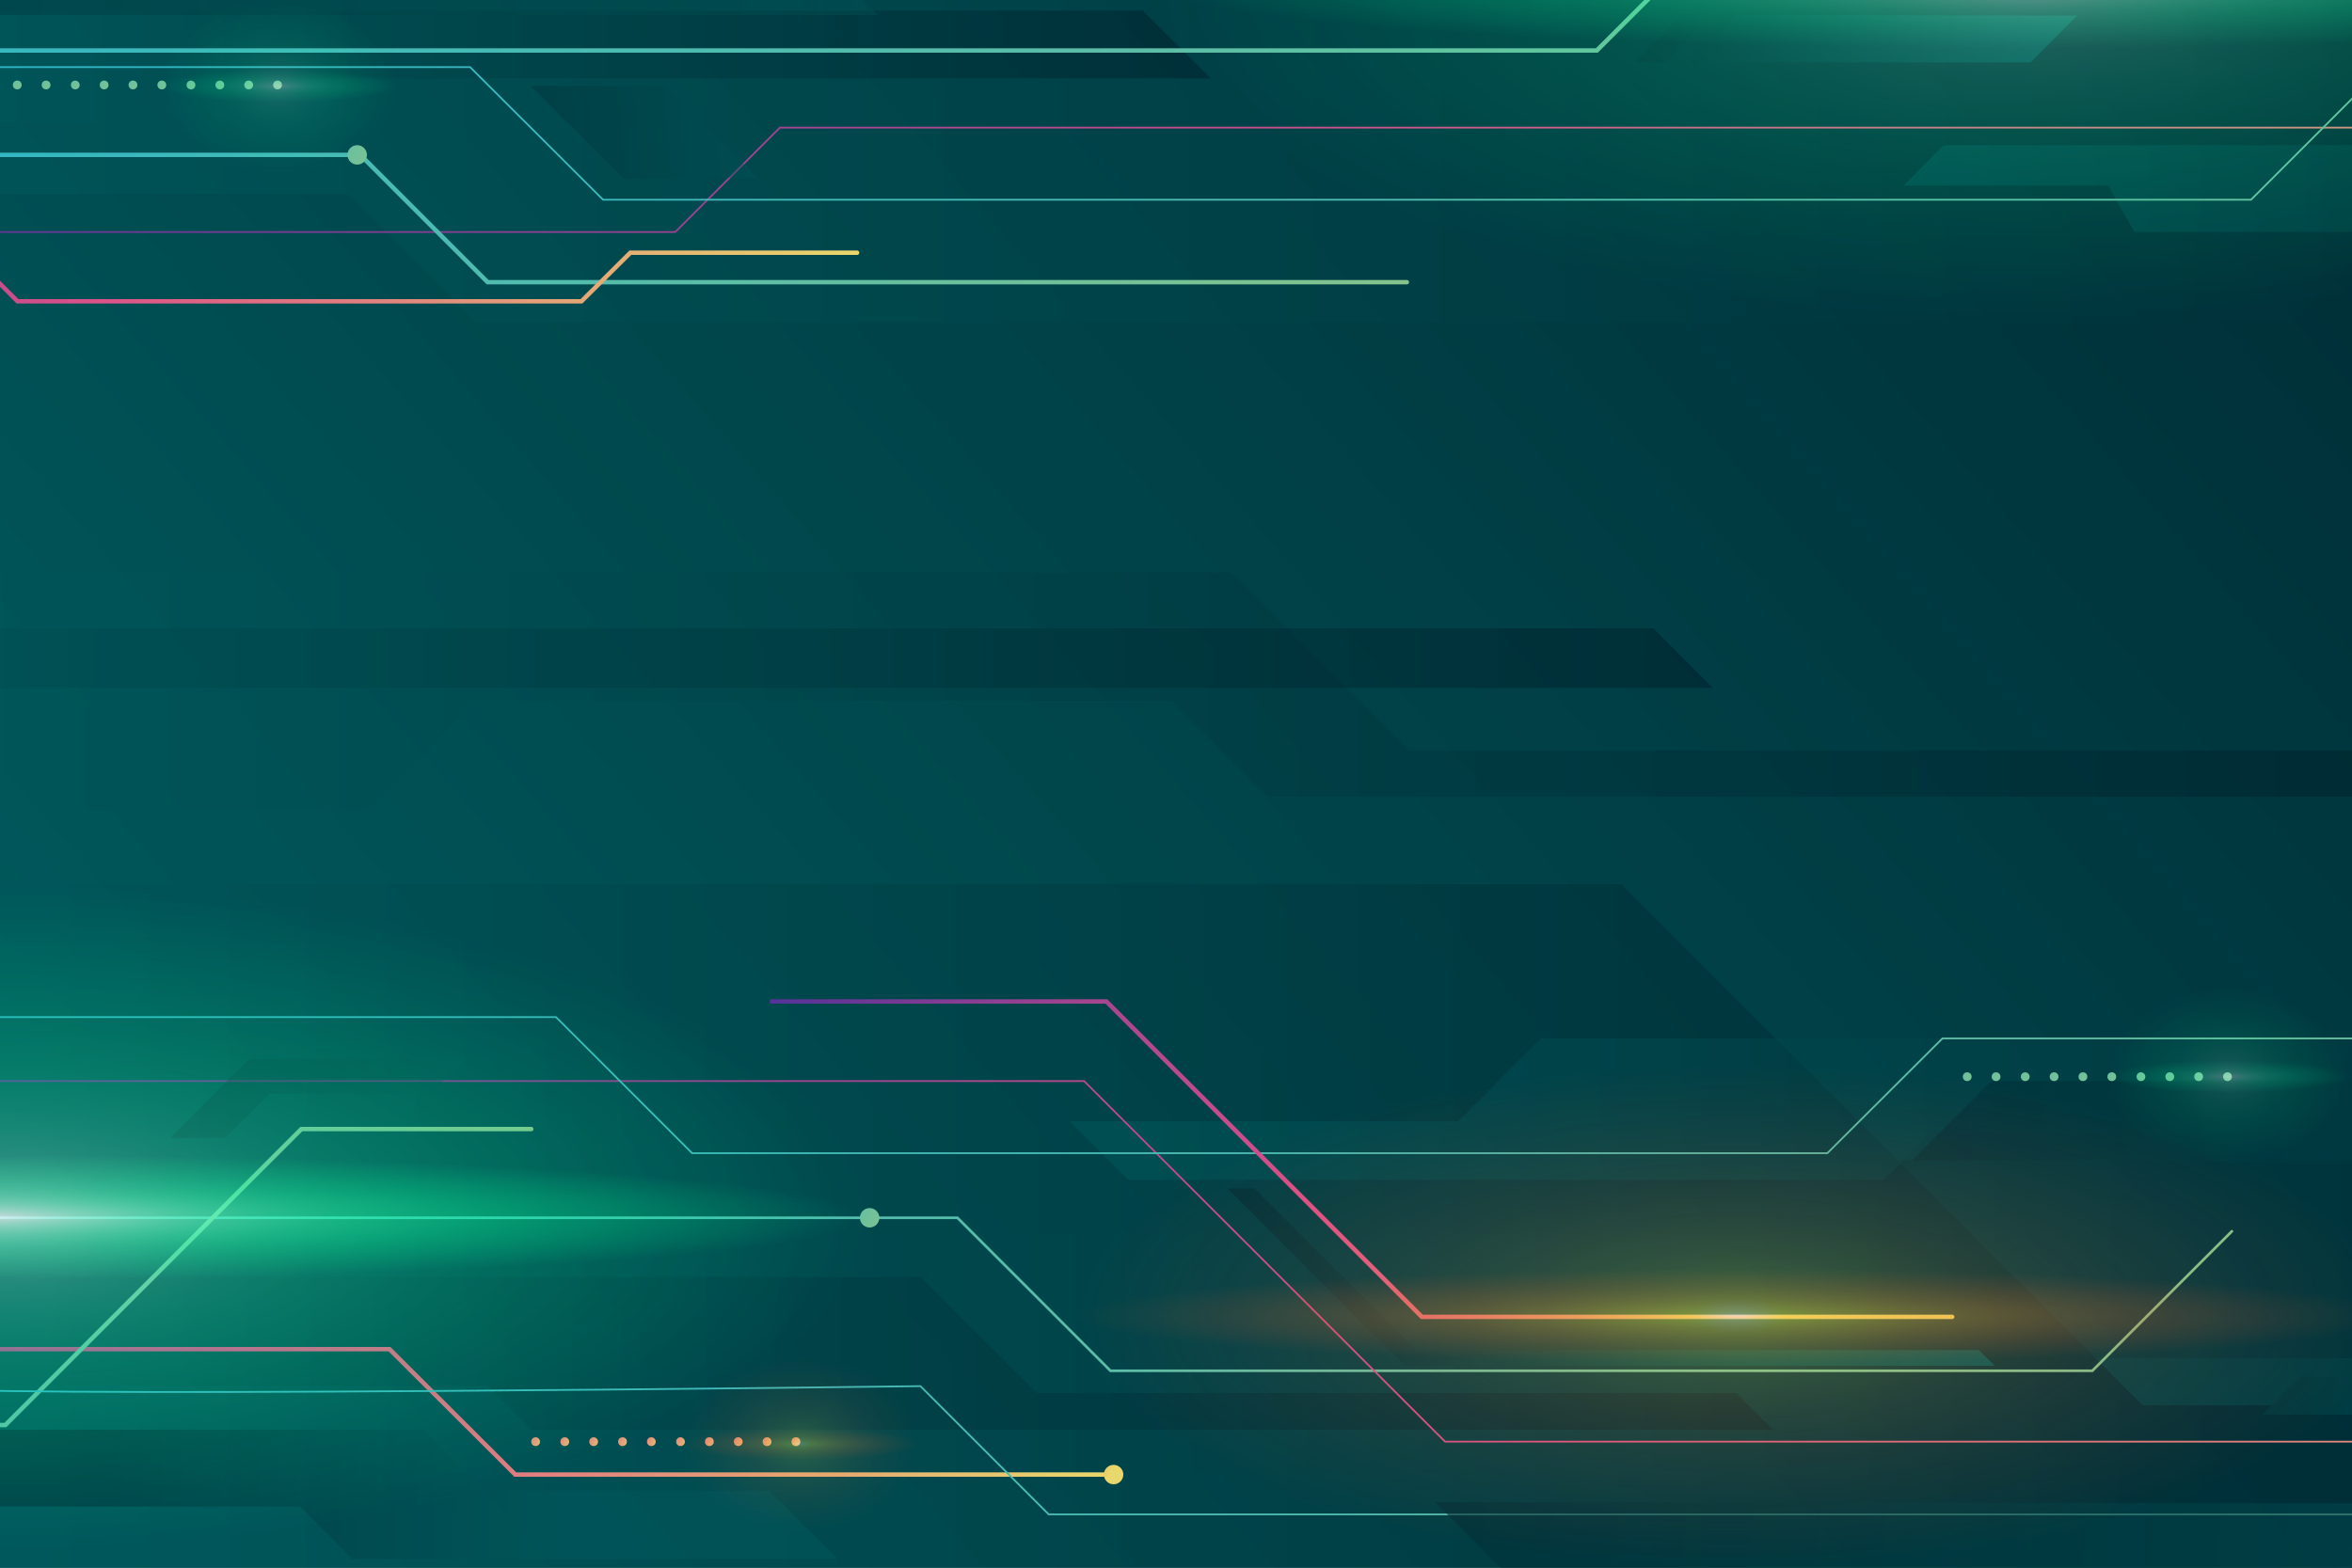 <?xml version="1.0" encoding="utf-8"?>
<!-- Generator: Adobe Illustrator 22.0.0, SVG Export Plug-In . SVG Version: 6.00 Build 0)  -->
<svg version="1.0" xmlns="http://www.w3.org/2000/svg" xmlns:xlink="http://www.w3.org/1999/xlink" x="0px" y="0px"
	 viewBox="0 0 750 500" style="enable-background:new 0 0 750 500;" xml:space="preserve">
<rect x="0" y="0" width="750" height="500" fill="#333333" stroke="none"/>
<style type="text/css">
	.st0{fill:url(#SVGID_1_);}
	.st1{clip-path:url(#SVGID_3_);}
	.st2{opacity:0.5;fill:url(#SVGID_4_);}
	.st3{opacity:0.5;fill:url(#SVGID_5_);}
	.st4{opacity:0.5;fill:url(#SVGID_6_);}
	.st5{opacity:0.5;fill:url(#SVGID_7_);}
	.st6{opacity:0.5;fill:url(#SVGID_8_);}
	.st7{opacity:0.5;fill:url(#SVGID_9_);}
	.st8{opacity:0.5;fill:url(#SVGID_10_);}
	.st9{opacity:0.5;fill:url(#SVGID_11_);}
	.st10{opacity:0.5;fill:url(#SVGID_12_);}
	.st11{opacity:0.5;fill:url(#SVGID_13_);}
	.st12{opacity:0.5;fill:url(#SVGID_14_);}
	.st13{opacity:0.5;fill:url(#SVGID_15_);}
	.st14{opacity:0.5;fill:url(#SVGID_16_);}
	.st15{opacity:0.5;fill:url(#SVGID_17_);}
	.st16{opacity:0.5;fill:url(#SVGID_18_);}
	.st17{opacity:0.5;fill:url(#SVGID_19_);}
	.st18{clip-path:url(#SVGID_21_);}
	.st19{fill:none;stroke:url(#SVGID_22_);stroke-width:1.417;stroke-linecap:round;stroke-miterlimit:10;}
	.st20{fill:none;stroke:url(#SVGID_23_);stroke-width:0.567;stroke-linecap:round;stroke-miterlimit:10;}
	.st21{fill:none;stroke:url(#SVGID_24_);stroke-width:1.417;stroke-linecap:round;stroke-miterlimit:10;}
	.st22{fill:none;stroke:url(#SVGID_25_);stroke-width:0.85;stroke-linecap:round;stroke-miterlimit:10;}
	.st23{fill:none;stroke:url(#SVGID_26_);stroke-width:1.417;stroke-linecap:round;stroke-miterlimit:10;}
	.st24{fill:none;stroke:url(#SVGID_27_);stroke-width:0.567;stroke-linecap:round;stroke-miterlimit:10;}
	.st25{fill:none;stroke:url(#SVGID_28_);stroke-width:1.417;stroke-linecap:round;stroke-miterlimit:10;}
	.st26{fill:none;stroke:url(#SVGID_29_);stroke-width:0.567;stroke-linecap:round;stroke-miterlimit:10;}
	.st27{fill:none;stroke:url(#SVGID_30_);stroke-width:1.417;stroke-linecap:round;stroke-miterlimit:10;}
	.st28{fill:none;stroke:url(#SVGID_31_);stroke-width:0.567;stroke-linecap:round;stroke-miterlimit:10;}
	.st29{fill:none;stroke:url(#SVGID_32_);stroke-width:1.417;stroke-linecap:round;stroke-miterlimit:10;}
	.st30{fill:none;stroke:url(#SVGID_33_);stroke-width:0.567;stroke-linecap:round;stroke-miterlimit:10;}
	.st31{fill:none;stroke:url(#SVGID_34_);stroke-width:0.567;stroke-linecap:round;stroke-miterlimit:10;}
	.st32{fill:none;stroke:url(#SVGID_35_);stroke-width:0.567;stroke-linecap:round;stroke-miterlimit:10;}
	.st33{clip-path:url(#SVGID_37_);}
	.st34{opacity:0.4;fill:url(#SVGID_38_);}
	.st35{fill:url(#SVGID_39_);}
	.st36{opacity:0.61;fill:url(#SVGID_40_);}
	.st37{opacity:0.96;fill:url(#SVGID_41_);}
	.st38{fill:url(#SVGID_42_);}
	.st39{opacity:0.4;fill:url(#SVGID_43_);}
	.st40{opacity:0.61;fill:url(#SVGID_44_);}
	.st41{fill:url(#SVGID_45_);}
	.st42{fill:url(#SVGID_46_);}
	.st43{opacity:0.7;}
	.st44{fill:url(#SVGID_47_);}
	.st45{fill:url(#SVGID_48_);}
	.st46{fill:url(#SVGID_49_);}
	.st47{opacity:0.4;fill:url(#SVGID_50_);}
	.st48{opacity:0.4;fill:url(#SVGID_51_);}
	.st49{fill:url(#SVGID_52_);}
	.st50{fill:url(#SVGID_53_);}
	.st51{fill:url(#SVGID_54_);}
	.st52{fill:url(#SVGID_55_);}
	.st53{fill:url(#SVGID_56_);}
	.st54{fill:url(#SVGID_57_);}
	.st55{fill:url(#SVGID_58_);}
	.st56{fill:url(#SVGID_59_);}
	.st57{clip-path:url(#SVGID_61_);}
	.st58{fill:url(#SVGID_62_);}
	.st59{fill:url(#SVGID_63_);}
	.st60{fill:url(#SVGID_64_);}
	.st61{fill:url(#SVGID_65_);}
	.st62{fill:url(#SVGID_66_);}
	.st63{fill:url(#SVGID_67_);}
	.st64{fill:url(#SVGID_68_);}
	.st65{fill:url(#SVGID_69_);}
	.st66{fill:url(#SVGID_70_);}
	.st67{fill:url(#SVGID_71_);}
	.st68{fill:url(#SVGID_72_);}
	.st69{fill:url(#SVGID_73_);}
	.st70{fill:url(#SVGID_74_);}
	.st71{fill:url(#SVGID_75_);}
	.st72{fill:url(#SVGID_76_);}
	.st73{fill:url(#SVGID_77_);}
	.st74{fill:url(#SVGID_78_);}
	.st75{fill:url(#SVGID_79_);}
	.st76{fill:url(#SVGID_80_);}
	.st77{fill:url(#SVGID_81_);}
	.st78{fill:url(#SVGID_82_);}
	.st79{fill:url(#SVGID_83_);}
	.st80{fill:url(#SVGID_84_);}
	.st81{fill:url(#SVGID_85_);}
	.st82{fill:url(#SVGID_86_);}
	.st83{fill:url(#SVGID_87_);}
	.st84{fill:url(#SVGID_88_);}
	.st85{fill:url(#SVGID_89_);}
	.st86{fill:url(#SVGID_90_);}
	.st87{fill:url(#SVGID_91_);}
	.st88{fill:url(#SVGID_92_);}
	.st89{fill:url(#SVGID_93_);}
	.st90{fill:url(#SVGID_94_);}
	.st91{fill:url(#SVGID_95_);}
	.st92{fill:url(#SVGID_96_);}
	.st93{fill:url(#SVGID_97_);}
	.st94{fill:url(#SVGID_98_);}
	.st95{fill:url(#SVGID_99_);}
	.st96{fill:url(#SVGID_100_);}
	.st97{fill:url(#SVGID_101_);}
	.st98{fill:url(#SVGID_102_);}
	.st99{fill:url(#SVGID_103_);}
	.st100{fill:url(#SVGID_104_);}
	.st101{fill:url(#SVGID_105_);}
	.st102{fill:url(#SVGID_106_);}
	.st103{fill:url(#SVGID_107_);}
	.st104{fill:url(#SVGID_108_);}
	.st105{fill:url(#SVGID_109_);}
	.st106{fill:url(#SVGID_110_);}
	.st107{fill:url(#SVGID_111_);}
	.st108{clip-path:url(#SVGID_113_);}
	.st109{opacity:0.5;}
	.st110{fill:url(#SVGID_114_);}
	.st111{opacity:0.5;fill:url(#SVGID_115_);}
	.st112{fill:url(#SVGID_116_);}
	.st113{opacity:0.5;fill:url(#SVGID_117_);}
	.st114{fill:url(#SVGID_118_);}
	.st115{opacity:0.5;fill:url(#SVGID_119_);}
	.st116{opacity:0.77;}
	.st117{fill:url(#SVGID_120_);}
	.st118{opacity:0.5;fill:url(#SVGID_121_);}
	.st119{opacity:0.3;}
	.st120{fill:url(#SVGID_122_);}
	.st121{opacity:0.5;fill:url(#SVGID_123_);}
	.st122{fill:url(#SVGID_124_);}
	.st123{opacity:0.5;fill:url(#SVGID_125_);}
	.st124{fill:url(#SVGID_126_);}
	.st125{opacity:0.5;fill:url(#SVGID_127_);}
	.st126{fill:url(#SVGID_128_);}
	.st127{opacity:0.5;fill:url(#SVGID_129_);}
	.st128{opacity:0.48;}
	.st129{fill:url(#SVGID_130_);}
	.st130{opacity:0.5;fill:url(#SVGID_131_);}
	.st131{fill:url(#SVGID_132_);}
	.st132{opacity:0.5;fill:url(#SVGID_133_);}
</style>
<g id="BACKGROUND">
	<linearGradient id="SVGID_1_" gradientUnits="userSpaceOnUse" x1="911.118" y1="-179.158" x2="109.271" y2="516.368">
		<stop  offset="0" style="stop-color:#00202B"/>
		<stop  offset="0.672" style="stop-color:#00474C"/>
		<stop  offset="1" style="stop-color:#005B5E"/>
	</linearGradient>
	<rect y="-238.3" class="st0" width="1107.4" height="738.3"/>
</g>
<g id="OBJECTS">
	<g>
		<defs>
			<rect id="SVGID_2_" y="-238.3" width="1107.4" height="738.3"/>
		</defs>
		<clipPath id="SVGID_3_">
			<use xlink:href="#SVGID_2_"  style="overflow:visible;"/>
		</clipPath>
		<g class="st1">
			<linearGradient id="SVGID_4_" gradientUnits="userSpaceOnUse" x1="714.958" y1="397.282" x2="-53.561" y2="397.282">
				<stop  offset="0" style="stop-color:#00202B"/>
				<stop  offset="0.672" style="stop-color:#00474C"/>
				<stop  offset="1" style="stop-color:#005B5E"/>
			</linearGradient>
			<polygon class="st2" points="-24.4,282 517,282 683.2,448.2 937.3,448.2 975.6,409.9 1115.5,409.9 1115.5,512.6 -24.4,512.6 			
				"/>
			<linearGradient id="SVGID_5_" gradientUnits="userSpaceOnUse" x1="1020.761" y1="408.294" x2="-41.732" y2="406.996">
				<stop  offset="0" style="stop-color:#00202B"/>
				<stop  offset="0.672" style="stop-color:#00474C"/>
				<stop  offset="1" style="stop-color:#005B5E"/>
			</linearGradient>
			<polygon class="st3" points="-10.5,344.8 224.9,344.8 273.7,393.6 535.3,393.6 558.8,370.1 972.4,370.1 1035.5,433.2 
				612.8,433.2 576.2,469.8 194.6,469.8 157,432.2 -28.4,432.2 			"/>
			<linearGradient id="SVGID_6_" gradientUnits="userSpaceOnUse" x1="767.922" y1="221.192" x2="-53.398" y2="220.189">
				<stop  offset="0" style="stop-color:#00202B"/>
				<stop  offset="0.672" style="stop-color:#00474C"/>
				<stop  offset="1" style="stop-color:#005B5E"/>
			</linearGradient>
			<polygon class="st4" points="-35.7,182.5 392.5,182.5 449.3,239.4 779.3,239.4 764.6,254.1 404.3,254.1 373.6,223.5 151.8,223.5 
				116.9,258.4 -43.1,258.4 			"/>
			<linearGradient id="SVGID_7_" gradientUnits="userSpaceOnUse" x1="1121.867" y1="-70.838" x2="-43.027" y2="-72.261">
				<stop  offset="0" style="stop-color:#00202B"/>
				<stop  offset="0.672" style="stop-color:#00474C"/>
				<stop  offset="1" style="stop-color:#005B5E"/>
			</linearGradient>
			<polygon class="st5" points="1138.1,-120.2 953.5,-120.2 730.6,102.8 151.8,102.8 110.9,61.9 -28.4,61.9 -28.4,-53.7 
				241.8,-53.7 330.4,-142.3 538.6,-142.3 642,-245.7 1129.3,-245.7 			"/>
			<linearGradient id="SVGID_8_" gradientUnits="userSpaceOnUse" x1="657.418" y1="-71.131" x2="-37.195" y2="-71.98">
				<stop  offset="0" style="stop-color:#00202B"/>
				<stop  offset="0.672" style="stop-color:#00474C"/>
				<stop  offset="1" style="stop-color:#005B5E"/>
			</linearGradient>
			<polygon class="st6" points="-28.4,-115.3 335.6,-115.3 401.5,-49.4 645.6,-49.4 667,-28 186.4,-28 133.5,-80.8 -28.4,-80.8 			
				"/>
			<linearGradient id="SVGID_9_" gradientUnits="userSpaceOnUse" x1="1143.834" y1="9.244" x2="824.864" y2="8.855">
				<stop  offset="0" style="stop-color:#00202B"/>
				<stop  offset="0.672" style="stop-color:#00474C"/>
				<stop  offset="1" style="stop-color:#005B5E"/>
			</linearGradient>
			<polygon class="st7" points="1148.3,-39.9 926.6,-39.9 828.8,58 934.4,58 969.7,22.7 1131.4,22.7 			"/>
			<linearGradient id="SVGID_10_" gradientUnits="userSpaceOnUse" x1="1138.692" y1="-130.898" x2="447.268" y2="-131.743">
				<stop  offset="0" style="stop-color:#00202B"/>
				<stop  offset="0.672" style="stop-color:#00474C"/>
				<stop  offset="1" style="stop-color:#005B5E"/>
			</linearGradient>
			<path class="st8" d="M1143-184.6c-3,0-285.5,0-285.5,0l-58.1,58.1H455.9L484.5-98H578l20.2,20.2h219l74.6-74.6h256.6L1143-184.6z
				"/>
			<linearGradient id="SVGID_11_" gradientUnits="userSpaceOnUse" x1="496.287" y1="-211.768" x2="-22.131" y2="-212.401">
				<stop  offset="0" style="stop-color:#00202B"/>
				<stop  offset="0.672" style="stop-color:#00474C"/>
				<stop  offset="1" style="stop-color:#005B5E"/>
			</linearGradient>
			<polygon class="st9" points="503.5,-251.6 442.3,-190.4 187.2,-190.4 165.2,-168.3 -15.6,-168.3 -15.6,-256.5 			"/>
			<linearGradient id="SVGID_12_" gradientUnits="userSpaceOnUse" x1="380.488" y1="21.598" x2="-20.625" y2="21.108">
				<stop  offset="0" style="stop-color:#00202B"/>
				<stop  offset="0.672" style="stop-color:#00474C"/>
				<stop  offset="1" style="stop-color:#005B5E"/>
			</linearGradient>
			<polygon class="st10" points="-15.6,3.4 364.4,3.4 386.1,25 54.3,25 40.1,39.3 -6.8,39.3 			"/>
			<linearGradient id="SVGID_13_" gradientUnits="userSpaceOnUse" x1="1110.683" y1="354.183" x2="331.226" y2="353.231">
				<stop  offset="0" style="stop-color:#00202B"/>
				<stop  offset="0.672" style="stop-color:#00474C"/>
				<stop  offset="1" style="stop-color:#005B5E"/>
			</linearGradient>
			<polygon class="st11" points="1121.5,331.2 572.3,331.2 491.4,331.2 465,357.6 341,357.6 359.7,376.3 600.7,376.3 615.5,361.5 
				1121.5,361.5 			"/>
			<linearGradient id="SVGID_14_" gradientUnits="userSpaceOnUse" x1="1132.929" y1="364.57" x2="758.048" y2="364.112">
				<stop  offset="0" style="stop-color:#00202B"/>
				<stop  offset="0.672" style="stop-color:#00474C"/>
				<stop  offset="1" style="stop-color:#005B5E"/>
			</linearGradient>
			<polygon class="st12" points="1138.1,344.8 762.8,344.8 802,384 1138.1,384 			"/>
			<linearGradient id="SVGID_15_" gradientUnits="userSpaceOnUse" x1="536.674" y1="210.343" x2="-149.828" y2="209.505">
				<stop  offset="0" style="stop-color:#00202B"/>
				<stop  offset="0.672" style="stop-color:#00474C"/>
				<stop  offset="1" style="stop-color:#005B5E"/>
			</linearGradient>
			<polygon class="st13" points="-141.2,200.4 527.2,200.4 546.2,219.4 -122.5,219.4 			"/>
			<linearGradient id="SVGID_16_" gradientUnits="userSpaceOnUse" x1="366.314" y1="-83.452" x2="-24.4" y2="-83.93">
				<stop  offset="0" style="stop-color:#00202B"/>
				<stop  offset="0.672" style="stop-color:#00474C"/>
				<stop  offset="1" style="stop-color:#005B5E"/>
			</linearGradient>
			<polygon class="st14" points="-15.6,-106 326.7,-106 371.7,-61 319.3,-61 287.6,-92.8 64.7,-92.8 47,-75.1 -19.5,-75.1 			"/>
			<linearGradient id="SVGID_17_" gradientUnits="userSpaceOnUse" x1="556.795" y1="432.059" x2="-63.706" y2="431.301">
				<stop  offset="0" style="stop-color:#00202B"/>
				<stop  offset="0.672" style="stop-color:#00474C"/>
				<stop  offset="1" style="stop-color:#005B5E"/>
			</linearGradient>
			<polygon class="st15" points="-50,407.3 293.5,407.3 330.6,444.3 553.7,444.3 565.4,456 169.5,456 155.6,442.1 -55.9,442.1 			
				"/>
			<linearGradient id="SVGID_18_" gradientUnits="userSpaceOnUse" x1="17.84" y1="-204.006" x2="587.505" y2="-204.006">
				<stop  offset="0" style="stop-color:#00202B"/>
				<stop  offset="0.672" style="stop-color:#00474C"/>
				<stop  offset="1" style="stop-color:#005B5E"/>
			</linearGradient>
			<polygon class="st16" points="-26.4,-179.6 363.9,-179.6 401,-216.7 675.2,-216.7 686.9,-228.4 193.1,-228.4 179.2,-214.5 
				-32.3,-214.5 			"/>
			<linearGradient id="SVGID_19_" gradientUnits="userSpaceOnUse" x1="1114.266" y1="-9.15" x2="600.648" y2="-9.777">
				<stop  offset="0" style="stop-color:#00202B"/>
				<stop  offset="0.672" style="stop-color:#00474C"/>
				<stop  offset="1" style="stop-color:#005B5E"/>
			</linearGradient>
			<polygon class="st17" points="1121.5,-92.8 898.9,-92.8 759.7,46.3 619.8,46.3 607,59.2 672.3,59.2 680.6,74 779.3,74 
				907.8,-54.4 944.7,-54.4 960.2,-69.9 1117.4,-69.9 			"/>
		</g>
	</g>
	<g>
		<defs>
			<rect id="SVGID_20_" y="-238.3" width="1107.4" height="738.3"/>
		</defs>
		<clipPath id="SVGID_21_">
			<use xlink:href="#SVGID_20_"  style="overflow:visible;"/>
		</clipPath>
		<g class="st18">
			<linearGradient id="SVGID_22_" gradientUnits="userSpaceOnUse" x1="-126.985" y1="5.94" x2="765.586" y2="5.94">
				<stop  offset="0" style="stop-color:#2BB6C7"/>
				<stop  offset="1" style="stop-color:#85C48D"/>
			</linearGradient>
			<path class="st19" d="M-126.3,16.1c13.3,0,546.4,0,546.4,0h89.1l20.2-20.2h235.5"/>
			<linearGradient id="SVGID_23_" gradientUnits="userSpaceOnUse" x1="-56.208" y1="-30.551" x2="1115.757" y2="-30.551">
				<stop  offset="0" style="stop-color:#553398"/>
				<stop  offset="0.463" style="stop-color:#DD5289"/>
				<stop  offset="1" style="stop-color:#E9D86B"/>
			</linearGradient>
			<polyline class="st20" points="-55.9,74 215.3,74 248.7,40.7 762.8,40.7 912.5,-109.1 988.6,-109.1 1014.6,-135.1 1115.5,-135.1 
							"/>
			<linearGradient id="SVGID_24_" gradientUnits="userSpaceOnUse" x1="-43.836" y1="69.704" x2="449.273" y2="69.704">
				<stop  offset="0" style="stop-color:#2BB6C7"/>
				<stop  offset="1" style="stop-color:#85C48D"/>
			</linearGradient>
			<polyline class="st21" points="-43.1,49.4 114.9,49.4 155.5,90 448.6,90 			"/>
			<linearGradient id="SVGID_25_" gradientUnits="userSpaceOnUse" x1="-57.575" y1="412.775" x2="712.158" y2="412.775">
				<stop  offset="0" style="stop-color:#2BB6C7"/>
				<stop  offset="1" style="stop-color:#85C48D"/>
			</linearGradient>
			<polyline class="st22" points="-57.2,388.4 131.3,388.4 305.3,388.4 354.1,437.2 667.2,437.2 711.7,392.7 			"/>
			<linearGradient id="SVGID_26_" gradientUnits="userSpaceOnUse" x1="-161.401" y1="450.325" x2="355.816" y2="450.325">
				<stop  offset="0" style="stop-color:#553398"/>
				<stop  offset="0.463" style="stop-color:#DD5289"/>
				<stop  offset="1" style="stop-color:#E9D86B"/>
			</linearGradient>
			<polyline class="st23" points="-160.7,430.3 124.2,430.3 164.3,470.3 355.1,470.3 			"/>
			<linearGradient id="SVGID_27_" gradientUnits="userSpaceOnUse" x1="-36.52" y1="402.308" x2="1111.82" y2="402.308">
				<stop  offset="0" style="stop-color:#553398"/>
				<stop  offset="0.463" style="stop-color:#DD5289"/>
				<stop  offset="1" style="stop-color:#E9D86B"/>
			</linearGradient>
			<polyline class="st24" points="-36.2,344.8 345.7,344.8 460.8,459.8 874.3,459.8 916.3,417.8 1111.5,417.8 			"/>
			<linearGradient id="SVGID_28_" gradientUnits="userSpaceOnUse" x1="-176.302" y1="80.783" x2="274.044" y2="80.783">
				<stop  offset="0" style="stop-color:#553398"/>
				<stop  offset="0.463" style="stop-color:#DD5289"/>
				<stop  offset="1" style="stop-color:#E9D86B"/>
			</linearGradient>
			<polyline class="st25" points="-175.6,65.4 -25.1,65.4 5.6,96.1 185.4,96.1 201,80.6 273.3,80.6 			"/>
			<linearGradient id="SVGID_29_" gradientUnits="userSpaceOnUse" x1="-28.7" y1="346.104" x2="1121.789" y2="346.104">
				<stop  offset="0" style="stop-color:#2BB6C7"/>
				<stop  offset="1" style="stop-color:#85C48D"/>
			</linearGradient>
			<polyline class="st26" points="1121.5,331.2 619.4,331.2 582.7,367.8 220.7,367.8 177.3,324.4 -28.4,324.4 			"/>
			<linearGradient id="SVGID_30_" gradientUnits="userSpaceOnUse" x1="245.354" y1="369.675" x2="623.204" y2="369.675">
				<stop  offset="0" style="stop-color:#553398"/>
				<stop  offset="0.463" style="stop-color:#DD5289"/>
				<stop  offset="1" style="stop-color:#E9D86B"/>
			</linearGradient>
			<polyline class="st27" points="246.1,319.4 352.8,319.4 453.4,420 622.5,420 			"/>
			<linearGradient id="SVGID_31_" gradientUnits="userSpaceOnUse" x1="-24.708" y1="18.946" x2="1115.757" y2="18.946">
				<stop  offset="0" style="stop-color:#2BB6C7"/>
				<stop  offset="1" style="stop-color:#85C48D"/>
			</linearGradient>
			<polyline class="st28" points="-24.4,21.4 149.9,21.4 192.3,63.7 717.8,63.7 771.8,9.7 972.7,9.7 1008.3,-25.8 1115.5,-25.8 			
				"/>
			<linearGradient id="SVGID_32_" gradientUnits="userSpaceOnUse" x1="-201.271" y1="407.303" x2="170.142" y2="407.303">
				<stop  offset="0" style="stop-color:#2BB6C7"/>
				<stop  offset="1" style="stop-color:#85C48D"/>
			</linearGradient>
			<polyline class="st29" points="-200.6,454.5 1.7,454.5 96.1,360.1 169.4,360.1 			"/>
			<linearGradient id="SVGID_33_" gradientUnits="userSpaceOnUse" x1="-32.597" y1="-205.152" x2="1121.789" y2="-205.152">
				<stop  offset="0" style="stop-color:#2BB6C7"/>
				<stop  offset="1" style="stop-color:#85C48D"/>
			</linearGradient>
			<polyline class="st30" points="-32.3,-204 295.5,-204 313.9,-222.4 836.9,-222.4 845.3,-213.9 1064.3,-213.9 1090.3,-187.9 
				1121.5,-187.9 			"/>
			<linearGradient id="SVGID_34_" gradientUnits="userSpaceOnUse" x1="-28.7" y1="-204.708" x2="406.449" y2="-204.708">
				<stop  offset="0" style="stop-color:#553398"/>
				<stop  offset="0.463" style="stop-color:#DD5289"/>
				<stop  offset="1" style="stop-color:#E9D86B"/>
			</linearGradient>
			<polyline class="st31" points="-28.4,-171.8 88.8,-171.8 127.5,-210.6 379.2,-210.6 406.2,-237.6 			"/>
			<linearGradient id="SVGID_35_" gradientUnits="userSpaceOnUse" x1="-28.7" y1="473.084" x2="1047.232" y2="473.084">
				<stop  offset="0" style="stop-color:#2BB6C7"/>
				<stop  offset="1" style="stop-color:#85C48D"/>
			</linearGradient>
			<path class="st32" d="M-28.4,442.1c4,4.2,321.9,0,321.9,0l40.9,40.9h691.5l21.1,21.1"/>
		</g>
	</g>
	<g>
		<defs>
			<rect id="SVGID_36_" y="-238.3" width="1107.4" height="738.3"/>
		</defs>
		<clipPath id="SVGID_37_">
			<use xlink:href="#SVGID_36_"  style="overflow:visible;"/>
		</clipPath>
		<g class="st33">
			<linearGradient id="SVGID_38_" gradientUnits="userSpaceOnUse" x1="-4.37" y1="358.486" x2="166.541" y2="341.136">
				<stop  offset="0" style="stop-color:#00202B"/>
				<stop  offset="0.672" style="stop-color:#00474C"/>
				<stop  offset="1" style="stop-color:#005B5E"/>
			</linearGradient>
			<polygon class="st34" points="137.1,348.8 86,348.8 71.9,362.9 54.3,362.9 79.4,337.8 148.4,337.6 			"/>
			<linearGradient id="SVGID_39_" gradientUnits="userSpaceOnUse" x1="553.252" y1="421.05" x2="957.163" y2="457.993">
				<stop  offset="0" style="stop-color:#00202B"/>
				<stop  offset="0.672" style="stop-color:#00474C"/>
				<stop  offset="1" style="stop-color:#005B5E"/>
			</linearGradient>
			<polygon class="st35" points="908.8,438.8 896.4,451.2 721.4,451.2 733.5,439.1 			"/>
			<linearGradient id="SVGID_40_" gradientUnits="userSpaceOnUse" x1="264.116" y1="450.274" x2="1011.865" y2="521.741">
				<stop  offset="0" style="stop-color:#00202B"/>
				<stop  offset="0.672" style="stop-color:#00474C"/>
				<stop  offset="1" style="stop-color:#005B5E"/>
			</linearGradient>
			<polygon class="st36" points="457.6,479.1 480.4,501.9 918.1,501.9 895.9,479.7 			"/>
			<linearGradient id="SVGID_41_" gradientUnits="userSpaceOnUse" x1="580.285" y1="-249.346" x2="1159.954" y2="-193.944">
				<stop  offset="0" style="stop-color:#00202B"/>
				<stop  offset="0.672" style="stop-color:#00474C"/>
				<stop  offset="1" style="stop-color:#005B5E"/>
			</linearGradient>
			<polygon class="st37" points="730.3,-227 747.9,-209.3 1087.3,-209.3 1070.1,-226.5 			"/>
			
				<linearGradient id="SVGID_42_" gradientUnits="userSpaceOnUse" x1="710.114" y1="816.234" x2="1289.784" y2="871.636" gradientTransform="matrix(1 0 0 -1 0 876.11)">
				<stop  offset="0" style="stop-color:#00202B"/>
				<stop  offset="0.672" style="stop-color:#00474C"/>
				<stop  offset="1" style="stop-color:#005B5E"/>
			</linearGradient>
			<polygon class="st38" points="860.1,37.5 877.8,19.9 1217.1,19.9 1199.9,37.1 			"/>
			<linearGradient id="SVGID_43_" gradientUnits="userSpaceOnUse" x1="-227.103" y1="-35.178" x2="352.566" y2="20.224">
				<stop  offset="0" style="stop-color:#00202B"/>
				<stop  offset="0.672" style="stop-color:#00474C"/>
				<stop  offset="1" style="stop-color:#005B5E"/>
			</linearGradient>
			<polygon class="st39" points="-77.1,-12.8 -59.5,4.8 279.9,4.8 262.7,-12.4 			"/>
			
				<linearGradient id="SVGID_44_" gradientUnits="userSpaceOnUse" x1="384.194" y1="894.31" x2="1255.444" y2="977.58" gradientTransform="matrix(1 0 0 -1 0 1298.685)">
				<stop  offset="0" style="stop-color:#00202B"/>
				<stop  offset="0.672" style="stop-color:#00474C"/>
				<stop  offset="1" style="stop-color:#005B5E"/>
			</linearGradient>
			<polygon class="st40" points="609.6,370.2 635,344.8 1146.3,344.8 1121.5,369.5 			"/>
			<g>
				
					<linearGradient id="SVGID_45_" gradientUnits="userSpaceOnUse" x1="428.581" y1="-680.741" x2="693.816" y2="-656.482" gradientTransform="matrix(1 0 0 1 0 677.457)">
					<stop  offset="0" style="stop-color:#00202B"/>
					<stop  offset="0.672" style="stop-color:#00474C"/>
					<stop  offset="1" style="stop-color:#005B5E"/>
				</linearGradient>
				<polygon class="st41" points="662.3,5 647.5,19.9 538.7,19.9 553.7,4.8 				"/>
				
					<linearGradient id="SVGID_46_" gradientUnits="userSpaceOnUse" x1="428.859" y1="-674.689" x2="691.567" y2="-650.661" gradientTransform="matrix(1 0 0 1 0 677.457)">
					<stop  offset="0" style="stop-color:#00202B"/>
					<stop  offset="0.672" style="stop-color:#00474C"/>
					<stop  offset="1" style="stop-color:#005B5E"/>
				</linearGradient>
				<polygon class="st42" points="546,4.8 530.9,19.9 521.3,19.9 536.3,4.9 				"/>
			</g>
			<g class="st43">
				
					<linearGradient id="SVGID_47_" gradientUnits="userSpaceOnUse" x1="-157.415" y1="-944.761" x2="304.448" y2="-902.517" gradientTransform="matrix(1 0 0 1 0 677.457)">
					<stop  offset="0" style="stop-color:#00202B"/>
					<stop  offset="0.672" style="stop-color:#00474C"/>
					<stop  offset="1" style="stop-color:#005B5E"/>
				</linearGradient>
				<polygon class="st44" points="249.7,-252.8 223.8,-227 34.3,-227 60.5,-253.2 				"/>
				
					<linearGradient id="SVGID_48_" gradientUnits="userSpaceOnUse" x1="-156.932" y1="-934.222" x2="300.531" y2="-892.381" gradientTransform="matrix(1 0 0 1 0 677.457)">
					<stop  offset="0" style="stop-color:#00202B"/>
					<stop  offset="0.672" style="stop-color:#00474C"/>
					<stop  offset="1" style="stop-color:#005B5E"/>
				</linearGradient>
				<polygon class="st45" points="47,-253.2 20.8,-227 4,-227 30.1,-253.1 				"/>
			</g>
			<linearGradient id="SVGID_49_" gradientUnits="userSpaceOnUse" x1="252.902" y1="433.78" x2="675.421" y2="390.89">
				<stop  offset="0" style="stop-color:#00202B"/>
				<stop  offset="0.672" style="stop-color:#00474C"/>
				<stop  offset="1" style="stop-color:#005B5E"/>
			</linearGradient>
			<polygon class="st46" points="391.4,379 392.8,380.4 448,435.6 636.1,435.6 631,430.6 451.6,430.6 400,379 			"/>
			<linearGradient id="SVGID_50_" gradientUnits="userSpaceOnUse" x1="34.888" y1="476.585" x2="179.284" y2="476.585">
				<stop  offset="0" style="stop-color:#00202B"/>
				<stop  offset="0.672" style="stop-color:#00474C"/>
				<stop  offset="1" style="stop-color:#005B5E"/>
			</linearGradient>
			<polygon class="st47" points="-11.5,456 135,456 154.4,475.4 245.2,475.4 267,497.2 112.3,497.2 95.7,480.5 -19.6,480.5 			"/>
			
				<linearGradient id="SVGID_51_" gradientUnits="userSpaceOnUse" x1="141.76" y1="838.462" x2="253.89" y2="849.178" gradientTransform="matrix(1 0 0 -1 0 886.538)">
				<stop  offset="0" style="stop-color:#00202B"/>
				<stop  offset="0.672" style="stop-color:#00474C"/>
				<stop  offset="1" style="stop-color:#005B5E"/>
			</linearGradient>
			<polygon class="st48" points="198.9,57 169.2,27.4 212.1,27.4 241.4,56.6 			"/>
			<linearGradient id="SVGID_52_" gradientUnits="userSpaceOnUse" x1="320.672" y1="451.411" x2="354.051" y2="469.745">
				<stop  offset="0" style="stop-color:#553398"/>
				<stop  offset="0.463" style="stop-color:#DD5289"/>
				<stop  offset="1" style="stop-color:#E9D86B"/>
			</linearGradient>
			<circle class="st49" cx="355.1" cy="470.3" r="3.1"/>
			<linearGradient id="SVGID_53_" gradientUnits="userSpaceOnUse" x1="906.805" y1="-127.977" x2="940.184" y2="-109.644">
				<stop  offset="0" style="stop-color:#553398"/>
				<stop  offset="0.463" style="stop-color:#DD5289"/>
				<stop  offset="1" style="stop-color:#E9D86B"/>
			</linearGradient>
			<path class="st50" d="M944.3-109.1c0,1.7-1.4,3.1-3.1,3.1c-1.7,0-3.1-1.4-3.1-3.1c0-1.7,1.4-3.1,3.1-3.1
				C942.9-112.1,944.3-110.8,944.3-109.1z"/>
			<linearGradient id="SVGID_54_" gradientUnits="userSpaceOnUse" x1="335.807" y1="-229.558" x2="369.187" y2="-211.224">
				<stop  offset="0" style="stop-color:#553398"/>
				<stop  offset="0.463" style="stop-color:#DD5289"/>
				<stop  offset="1" style="stop-color:#E9D86B"/>
			</linearGradient>
			<circle class="st51" cx="370.2" cy="-210.6" r="3.1"/>
			<linearGradient id="SVGID_55_" gradientUnits="userSpaceOnUse" x1="251.322" y1="374.091" x2="284.702" y2="392.425">
				<stop  offset="0" style="stop-color:#2BB6C7"/>
				<stop  offset="1" style="stop-color:#85C48D"/>
			</linearGradient>
			<path class="st52" d="M280.4,388.4c0,1.7-1.4,3.1-3.1,3.1c-1.7,0-3.1-1.4-3.1-3.1c0-1.7,1.4-3.1,3.1-3.1
				C279,385.3,280.4,386.7,280.4,388.4z"/>
			<linearGradient id="SVGID_56_" gradientUnits="userSpaceOnUse" x1="87.9" y1="35.111" x2="121.28" y2="53.445">
				<stop  offset="0" style="stop-color:#2BB6C7"/>
				<stop  offset="1" style="stop-color:#85C48D"/>
			</linearGradient>
			<circle class="st53" cx="113.9" cy="49.4" r="3.1"/>
			<linearGradient id="SVGID_57_" gradientUnits="userSpaceOnUse" x1="622.058" y1="-18.516" x2="655.438" y2="-0.181">
				<stop  offset="0" style="stop-color:#2BB6C7"/>
				<stop  offset="1" style="stop-color:#85C48D"/>
			</linearGradient>
			<path class="st54" d="M651.1-4.3c0,1.7-1.4,3.1-3.1,3.1c-1.7,0-3.1-1.4-3.1-3.1s1.4-3.1,3.1-3.1C649.7-7.3,651.1-6,651.1-4.3z"/>
			<linearGradient id="SVGID_58_" gradientUnits="userSpaceOnUse" x1="737.838" y1="-18.243" x2="771.218" y2="9.103107e-02">
				<stop  offset="0" style="stop-color:#2BB6C7"/>
				<stop  offset="1" style="stop-color:#85C48D"/>
			</linearGradient>
			<circle class="st55" cx="763.8" cy="-4" r="3.1"/>
			<linearGradient id="SVGID_59_" gradientUnits="userSpaceOnUse" x1="990.137" y1="316.89" x2="1023.517" y2="335.224">
				<stop  offset="0" style="stop-color:#2BB6C7"/>
				<stop  offset="1" style="stop-color:#85C48D"/>
			</linearGradient>
			<path class="st56" d="M1019.2,331.2c0,1.7-1.4,3.1-3.1,3.1s-3.1-1.4-3.1-3.1c0-1.7,1.4-3.1,3.1-3.1S1019.2,329.5,1019.2,331.2z"
				/>
		</g>
	</g>
	<g>
		<defs>
			<rect id="SVGID_60_" y="-238.3" width="1107.4" height="738.3"/>
		</defs>
		<clipPath id="SVGID_61_">
			<use xlink:href="#SVGID_60_"  style="overflow:visible;"/>
		</clipPath>
		<g class="st57">
			<g>
				<linearGradient id="SVGID_62_" gradientUnits="userSpaceOnUse" x1="-6.302" y1="20.607" x2="8.906" y2="28.96">
					<stop  offset="0" style="stop-color:#2BB6C7"/>
					<stop  offset="1" style="stop-color:#85C48D"/>
				</linearGradient>
				<path class="st58" d="M6.9,27.1c0,0.8-0.6,1.4-1.4,1.4s-1.4-0.6-1.4-1.4c0-0.8,0.6-1.4,1.4-1.4S6.9,26.3,6.9,27.1z"/>
				<linearGradient id="SVGID_63_" gradientUnits="userSpaceOnUse" x1="2.922" y1="20.607" x2="18.13" y2="28.96">
					<stop  offset="0" style="stop-color:#2BB6C7"/>
					<stop  offset="1" style="stop-color:#85C48D"/>
				</linearGradient>
				<path class="st59" d="M16.1,27.1c0,0.8-0.6,1.4-1.4,1.4c-0.8,0-1.4-0.6-1.4-1.4c0-0.8,0.6-1.4,1.4-1.4
					C15.5,25.7,16.1,26.3,16.1,27.1z"/>
				<linearGradient id="SVGID_64_" gradientUnits="userSpaceOnUse" x1="12.146" y1="20.607" x2="27.354" y2="28.96">
					<stop  offset="0" style="stop-color:#2BB6C7"/>
					<stop  offset="1" style="stop-color:#85C48D"/>
				</linearGradient>
				<path class="st60" d="M25.4,27.1c0,0.8-0.6,1.4-1.4,1.4c-0.8,0-1.4-0.6-1.4-1.4c0-0.8,0.6-1.4,1.4-1.4
					C24.7,25.7,25.4,26.3,25.4,27.1z"/>
				<linearGradient id="SVGID_65_" gradientUnits="userSpaceOnUse" x1="21.37" y1="20.607" x2="36.578" y2="28.96">
					<stop  offset="0" style="stop-color:#2BB6C7"/>
					<stop  offset="1" style="stop-color:#85C48D"/>
				</linearGradient>
				<path class="st61" d="M34.6,27.1c0,0.8-0.6,1.4-1.4,1.4s-1.4-0.6-1.4-1.4c0-0.8,0.6-1.4,1.4-1.4S34.6,26.3,34.6,27.1z"/>
				<linearGradient id="SVGID_66_" gradientUnits="userSpaceOnUse" x1="30.594" y1="20.607" x2="45.802" y2="28.96">
					<stop  offset="0" style="stop-color:#2BB6C7"/>
					<stop  offset="1" style="stop-color:#85C48D"/>
				</linearGradient>
				<path class="st62" d="M43.8,27.1c0,0.8-0.6,1.4-1.4,1.4c-0.8,0-1.4-0.6-1.4-1.4c0-0.8,0.6-1.4,1.4-1.4
					C43.2,25.7,43.8,26.3,43.8,27.1z"/>
				<linearGradient id="SVGID_67_" gradientUnits="userSpaceOnUse" x1="39.817" y1="20.607" x2="55.026" y2="28.96">
					<stop  offset="0" style="stop-color:#2BB6C7"/>
					<stop  offset="1" style="stop-color:#85C48D"/>
				</linearGradient>
				<path class="st63" d="M53,27.1c0,0.8-0.6,1.4-1.4,1.4s-1.4-0.6-1.4-1.4c0-0.8,0.6-1.4,1.4-1.4S53,26.3,53,27.1z"/>
				<linearGradient id="SVGID_68_" gradientUnits="userSpaceOnUse" x1="49.042" y1="20.607" x2="64.25" y2="28.96">
					<stop  offset="0" style="stop-color:#2BB6C7"/>
					<stop  offset="1" style="stop-color:#85C48D"/>
				</linearGradient>
				<path class="st64" d="M62.3,27.1c0,0.8-0.6,1.4-1.4,1.4c-0.8,0-1.4-0.6-1.4-1.4c0-0.8,0.6-1.4,1.4-1.4
					C61.6,25.7,62.3,26.3,62.3,27.1z"/>
				<linearGradient id="SVGID_69_" gradientUnits="userSpaceOnUse" x1="58.266" y1="20.607" x2="73.474" y2="28.96">
					<stop  offset="0" style="stop-color:#2BB6C7"/>
					<stop  offset="1" style="stop-color:#85C48D"/>
				</linearGradient>
				<path class="st65" d="M71.5,27.1c0,0.8-0.6,1.4-1.4,1.4c-0.8,0-1.4-0.6-1.4-1.4c0-0.8,0.6-1.4,1.4-1.4
					C70.9,25.7,71.5,26.3,71.5,27.1z"/>
				<linearGradient id="SVGID_70_" gradientUnits="userSpaceOnUse" x1="67.489" y1="20.607" x2="82.698" y2="28.96">
					<stop  offset="0" style="stop-color:#2BB6C7"/>
					<stop  offset="1" style="stop-color:#85C48D"/>
				</linearGradient>
				<path class="st66" d="M80.7,27.1c0,0.8-0.6,1.4-1.4,1.4s-1.4-0.6-1.4-1.4c0-0.8,0.6-1.4,1.4-1.4S80.7,26.3,80.7,27.1z"/>
				<linearGradient id="SVGID_71_" gradientUnits="userSpaceOnUse" x1="76.714" y1="20.607" x2="91.922" y2="28.96">
					<stop  offset="0" style="stop-color:#2BB6C7"/>
					<stop  offset="1" style="stop-color:#85C48D"/>
				</linearGradient>
				<path class="st67" d="M89.9,27.1c0,0.8-0.6,1.4-1.4,1.4c-0.8,0-1.4-0.6-1.4-1.4c0-0.8,0.6-1.4,1.4-1.4
					C89.3,25.7,89.9,26.3,89.9,27.1z"/>
			</g>
			<g>
				<linearGradient id="SVGID_72_" gradientUnits="userSpaceOnUse" x1="159.003" y1="453.339" x2="174.212" y2="461.692">
					<stop  offset="0" style="stop-color:#553398"/>
					<stop  offset="0.463" style="stop-color:#DD5289"/>
					<stop  offset="1" style="stop-color:#E9D86B"/>
				</linearGradient>
				<path class="st68" d="M172.2,459.8c0,0.8-0.6,1.4-1.4,1.4c-0.8,0-1.4-0.6-1.4-1.4s0.6-1.4,1.4-1.4
					C171.6,458.4,172.2,459.1,172.2,459.8z"/>
				<linearGradient id="SVGID_73_" gradientUnits="userSpaceOnUse" x1="168.227" y1="453.339" x2="183.435" y2="461.692">
					<stop  offset="0" style="stop-color:#553398"/>
					<stop  offset="0.463" style="stop-color:#DD5289"/>
					<stop  offset="1" style="stop-color:#E9D86B"/>
				</linearGradient>
				<path class="st69" d="M181.5,459.8c0,0.8-0.6,1.4-1.4,1.4s-1.4-0.6-1.4-1.4s0.6-1.4,1.4-1.4S181.5,459.1,181.5,459.8z"/>
				<linearGradient id="SVGID_74_" gradientUnits="userSpaceOnUse" x1="177.451" y1="453.339" x2="192.66" y2="461.692">
					<stop  offset="0" style="stop-color:#553398"/>
					<stop  offset="0.463" style="stop-color:#DD5289"/>
					<stop  offset="1" style="stop-color:#E9D86B"/>
				</linearGradient>
				<path class="st70" d="M190.7,459.8c0,0.8-0.6,1.4-1.4,1.4c-0.8,0-1.4-0.6-1.4-1.4s0.6-1.4,1.4-1.4
					C190.1,458.4,190.7,459.1,190.7,459.8z"/>
				<linearGradient id="SVGID_75_" gradientUnits="userSpaceOnUse" x1="186.675" y1="453.339" x2="201.883" y2="461.692">
					<stop  offset="0" style="stop-color:#553398"/>
					<stop  offset="0.463" style="stop-color:#DD5289"/>
					<stop  offset="1" style="stop-color:#E9D86B"/>
				</linearGradient>
				<circle class="st71" cx="198.5" cy="459.8" r="1.4"/>
				<linearGradient id="SVGID_76_" gradientUnits="userSpaceOnUse" x1="195.899" y1="453.339" x2="211.107" y2="461.692">
					<stop  offset="0" style="stop-color:#553398"/>
					<stop  offset="0.463" style="stop-color:#DD5289"/>
					<stop  offset="1" style="stop-color:#E9D86B"/>
				</linearGradient>
				<path class="st72" d="M209.1,459.8c0,0.8-0.6,1.4-1.4,1.4c-0.8,0-1.4-0.6-1.4-1.4s0.6-1.4,1.4-1.4
					C208.5,458.4,209.1,459.1,209.1,459.8z"/>
				<linearGradient id="SVGID_77_" gradientUnits="userSpaceOnUse" x1="205.123" y1="453.339" x2="220.331" y2="461.692">
					<stop  offset="0" style="stop-color:#553398"/>
					<stop  offset="0.463" style="stop-color:#DD5289"/>
					<stop  offset="1" style="stop-color:#E9D86B"/>
				</linearGradient>
				<path class="st73" d="M218.4,459.8c0,0.8-0.6,1.4-1.4,1.4c-0.8,0-1.4-0.6-1.4-1.4s0.6-1.4,1.4-1.4
					C217.7,458.4,218.4,459.1,218.4,459.8z"/>
				<linearGradient id="SVGID_78_" gradientUnits="userSpaceOnUse" x1="214.347" y1="453.339" x2="229.555" y2="461.692">
					<stop  offset="0" style="stop-color:#553398"/>
					<stop  offset="0.463" style="stop-color:#DD5289"/>
					<stop  offset="1" style="stop-color:#E9D86B"/>
				</linearGradient>
				<circle class="st74" cx="226.2" cy="459.8" r="1.4"/>
				<linearGradient id="SVGID_79_" gradientUnits="userSpaceOnUse" x1="223.571" y1="453.339" x2="238.779" y2="461.692">
					<stop  offset="0" style="stop-color:#553398"/>
					<stop  offset="0.463" style="stop-color:#DD5289"/>
					<stop  offset="1" style="stop-color:#E9D86B"/>
				</linearGradient>
				<path class="st75" d="M236.8,459.8c0,0.8-0.6,1.4-1.4,1.4c-0.8,0-1.4-0.6-1.4-1.4s0.6-1.4,1.4-1.4
					C236.2,458.4,236.8,459.1,236.8,459.8z"/>
				<linearGradient id="SVGID_80_" gradientUnits="userSpaceOnUse" x1="232.795" y1="453.339" x2="248.003" y2="461.692">
					<stop  offset="0" style="stop-color:#553398"/>
					<stop  offset="0.463" style="stop-color:#DD5289"/>
					<stop  offset="1" style="stop-color:#E9D86B"/>
				</linearGradient>
				<path class="st76" d="M246,459.8c0,0.8-0.6,1.4-1.4,1.4c-0.8,0-1.4-0.6-1.4-1.4s0.6-1.4,1.4-1.4
					C245.4,458.4,246,459.1,246,459.8z"/>
				<linearGradient id="SVGID_81_" gradientUnits="userSpaceOnUse" x1="242.018" y1="453.339" x2="257.227" y2="461.692">
					<stop  offset="0" style="stop-color:#553398"/>
					<stop  offset="0.463" style="stop-color:#DD5289"/>
					<stop  offset="1" style="stop-color:#E9D86B"/>
				</linearGradient>
				<circle class="st77" cx="253.8" cy="459.8" r="1.4"/>
			</g>
			<g>
				<linearGradient id="SVGID_82_" gradientUnits="userSpaceOnUse" x1="1008.74" y1="-19.301" x2="1023.948" y2="-10.947">
					<stop  offset="0" style="stop-color:#553398"/>
					<stop  offset="0.463" style="stop-color:#DD5289"/>
					<stop  offset="1" style="stop-color:#E9D86B"/>
				</linearGradient>
				<path class="st78" d="M1022-12.8c0,0.8-0.6,1.4-1.4,1.4c-0.8,0-1.4-0.6-1.4-1.4c0-0.8,0.6-1.4,1.4-1.4
					C1021.3-14.2,1022-13.6,1022-12.8z"/>
				<linearGradient id="SVGID_83_" gradientUnits="userSpaceOnUse" x1="1017.964" y1="-19.301" x2="1033.172" y2="-10.947">
					<stop  offset="0" style="stop-color:#553398"/>
					<stop  offset="0.463" style="stop-color:#DD5289"/>
					<stop  offset="1" style="stop-color:#E9D86B"/>
				</linearGradient>
				<path class="st79" d="M1031.2-12.8c0,0.8-0.6,1.4-1.4,1.4s-1.4-0.6-1.4-1.4c0-0.8,0.6-1.4,1.4-1.4S1031.2-13.6,1031.2-12.8z"/>
				<linearGradient id="SVGID_84_" gradientUnits="userSpaceOnUse" x1="1027.188" y1="-19.301" x2="1042.396" y2="-10.947">
					<stop  offset="0" style="stop-color:#553398"/>
					<stop  offset="0.463" style="stop-color:#DD5289"/>
					<stop  offset="1" style="stop-color:#E9D86B"/>
				</linearGradient>
				<path class="st80" d="M1040.4-12.8c0,0.8-0.6,1.4-1.4,1.4s-1.4-0.6-1.4-1.4c0-0.8,0.6-1.4,1.4-1.4S1040.4-13.6,1040.4-12.8z"/>
				<linearGradient id="SVGID_85_" gradientUnits="userSpaceOnUse" x1="1036.412" y1="-19.301" x2="1051.62" y2="-10.947">
					<stop  offset="0" style="stop-color:#553398"/>
					<stop  offset="0.463" style="stop-color:#DD5289"/>
					<stop  offset="1" style="stop-color:#E9D86B"/>
				</linearGradient>
				<path class="st81" d="M1049.6-12.8c0,0.8-0.6,1.4-1.4,1.4c-0.8,0-1.4-0.6-1.4-1.4c0-0.8,0.6-1.4,1.4-1.4
					C1049-14.2,1049.6-13.6,1049.6-12.8z"/>
				<linearGradient id="SVGID_86_" gradientUnits="userSpaceOnUse" x1="1045.636" y1="-19.301" x2="1060.844" y2="-10.947">
					<stop  offset="0" style="stop-color:#553398"/>
					<stop  offset="0.463" style="stop-color:#DD5289"/>
					<stop  offset="1" style="stop-color:#E9D86B"/>
				</linearGradient>
				<path class="st82" d="M1058.9-12.8c0,0.8-0.6,1.4-1.4,1.4s-1.4-0.6-1.4-1.4c0-0.8,0.6-1.4,1.4-1.4S1058.9-13.6,1058.9-12.8z"/>
				<linearGradient id="SVGID_87_" gradientUnits="userSpaceOnUse" x1="1054.86" y1="-19.301" x2="1070.068" y2="-10.947">
					<stop  offset="0" style="stop-color:#553398"/>
					<stop  offset="0.463" style="stop-color:#DD5289"/>
					<stop  offset="1" style="stop-color:#E9D86B"/>
				</linearGradient>
				<path class="st83" d="M1068.1-12.8c0,0.8-0.6,1.4-1.4,1.4c-0.8,0-1.4-0.6-1.4-1.4c0-0.8,0.6-1.4,1.4-1.4
					C1067.5-14.2,1068.1-13.6,1068.1-12.8z"/>
				<linearGradient id="SVGID_88_" gradientUnits="userSpaceOnUse" x1="1064.084" y1="-19.301" x2="1079.292" y2="-10.947">
					<stop  offset="0" style="stop-color:#553398"/>
					<stop  offset="0.463" style="stop-color:#DD5289"/>
					<stop  offset="1" style="stop-color:#E9D86B"/>
				</linearGradient>
				<path class="st84" d="M1077.3-12.8c0,0.8-0.6,1.4-1.4,1.4c-0.8,0-1.4-0.6-1.4-1.4c0-0.8,0.6-1.4,1.4-1.4
					C1076.7-14.2,1077.3-13.6,1077.3-12.8z"/>
				<linearGradient id="SVGID_89_" gradientUnits="userSpaceOnUse" x1="1073.307" y1="-19.301" x2="1088.516" y2="-10.947">
					<stop  offset="0" style="stop-color:#553398"/>
					<stop  offset="0.463" style="stop-color:#DD5289"/>
					<stop  offset="1" style="stop-color:#E9D86B"/>
				</linearGradient>
				<path class="st85" d="M1086.5-12.8c0,0.8-0.6,1.4-1.4,1.4c-0.8,0-1.4-0.6-1.4-1.4c0-0.8,0.6-1.4,1.4-1.4
					C1085.9-14.2,1086.5-13.6,1086.5-12.8z"/>
				<linearGradient id="SVGID_90_" gradientUnits="userSpaceOnUse" x1="1082.532" y1="-19.301" x2="1097.74" y2="-10.947">
					<stop  offset="0" style="stop-color:#553398"/>
					<stop  offset="0.463" style="stop-color:#DD5289"/>
					<stop  offset="1" style="stop-color:#E9D86B"/>
				</linearGradient>
				<path class="st86" d="M1095.8-12.8c0,0.8-0.6,1.4-1.4,1.4c-0.8,0-1.4-0.6-1.4-1.4c0-0.8,0.6-1.4,1.4-1.4
					C1095.1-14.2,1095.8-13.6,1095.8-12.8z"/>
				<linearGradient id="SVGID_91_" gradientUnits="userSpaceOnUse" x1="1091.756" y1="-19.301" x2="1106.964" y2="-10.947">
					<stop  offset="0" style="stop-color:#553398"/>
					<stop  offset="0.463" style="stop-color:#DD5289"/>
					<stop  offset="1" style="stop-color:#E9D86B"/>
				</linearGradient>
				<path class="st87" d="M1105-12.8c0,0.8-0.6,1.4-1.4,1.4c-0.8,0-1.4-0.6-1.4-1.4c0-0.8,0.6-1.4,1.4-1.4
					C1104.4-14.2,1105-13.6,1105-12.8z"/>
			</g>
			<g>
				<linearGradient id="SVGID_92_" gradientUnits="userSpaceOnUse" x1="615.489" y1="336.885" x2="630.697" y2="345.238">
					<stop  offset="0" style="stop-color:#2BB6C7"/>
					<stop  offset="1" style="stop-color:#85C48D"/>
				</linearGradient>
				<path class="st88" d="M628.7,343.4c0,0.8-0.6,1.4-1.4,1.4c-0.8,0-1.4-0.6-1.4-1.4c0-0.8,0.6-1.4,1.4-1.4
					C628.1,342,628.7,342.6,628.7,343.4z"/>
				<linearGradient id="SVGID_93_" gradientUnits="userSpaceOnUse" x1="624.713" y1="336.885" x2="639.921" y2="345.238">
					<stop  offset="0" style="stop-color:#2BB6C7"/>
					<stop  offset="1" style="stop-color:#85C48D"/>
				</linearGradient>
				<path class="st89" d="M637.9,343.4c0,0.8-0.6,1.4-1.4,1.4c-0.8,0-1.4-0.6-1.4-1.4c0-0.8,0.6-1.4,1.4-1.4
					C637.3,342,637.9,342.6,637.9,343.4z"/>
				<linearGradient id="SVGID_94_" gradientUnits="userSpaceOnUse" x1="633.936" y1="336.885" x2="649.145" y2="345.239">
					<stop  offset="0" style="stop-color:#2BB6C7"/>
					<stop  offset="1" style="stop-color:#85C48D"/>
				</linearGradient>
				<path class="st90" d="M647.2,343.4c0,0.8-0.6,1.4-1.4,1.4c-0.8,0-1.4-0.6-1.4-1.4c0-0.8,0.6-1.4,1.4-1.4
					C646.5,342,647.2,342.6,647.2,343.4z"/>
				<linearGradient id="SVGID_95_" gradientUnits="userSpaceOnUse" x1="643.161" y1="336.885" x2="658.369" y2="345.238">
					<stop  offset="0" style="stop-color:#2BB6C7"/>
					<stop  offset="1" style="stop-color:#85C48D"/>
				</linearGradient>
				<path class="st91" d="M656.4,343.4c0,0.8-0.6,1.4-1.4,1.4c-0.8,0-1.4-0.6-1.4-1.4c0-0.8,0.6-1.4,1.4-1.4
					C655.8,342,656.4,342.6,656.4,343.4z"/>
				<linearGradient id="SVGID_96_" gradientUnits="userSpaceOnUse" x1="652.385" y1="336.885" x2="667.593" y2="345.238">
					<stop  offset="0" style="stop-color:#2BB6C7"/>
					<stop  offset="1" style="stop-color:#85C48D"/>
				</linearGradient>
				<path class="st92" d="M665.6,343.4c0,0.8-0.6,1.4-1.4,1.4c-0.8,0-1.4-0.6-1.4-1.4c0-0.8,0.6-1.4,1.4-1.4
					C665,342,665.6,342.6,665.6,343.4z"/>
				<linearGradient id="SVGID_97_" gradientUnits="userSpaceOnUse" x1="661.608" y1="336.885" x2="676.817" y2="345.239">
					<stop  offset="0" style="stop-color:#2BB6C7"/>
					<stop  offset="1" style="stop-color:#85C48D"/>
				</linearGradient>
				<path class="st93" d="M674.8,343.4c0,0.8-0.6,1.4-1.4,1.4c-0.8,0-1.4-0.6-1.4-1.4c0-0.8,0.6-1.4,1.4-1.4
					C674.2,342,674.8,342.6,674.8,343.4z"/>
				<linearGradient id="SVGID_98_" gradientUnits="userSpaceOnUse" x1="670.832" y1="336.885" x2="686.041" y2="345.238">
					<stop  offset="0" style="stop-color:#2BB6C7"/>
					<stop  offset="1" style="stop-color:#85C48D"/>
				</linearGradient>
				<path class="st94" d="M684.1,343.4c0,0.8-0.6,1.4-1.4,1.4c-0.8,0-1.4-0.6-1.4-1.4c0-0.8,0.6-1.4,1.4-1.4
					C683.4,342,684.1,342.6,684.1,343.4z"/>
				<linearGradient id="SVGID_99_" gradientUnits="userSpaceOnUse" x1="680.057" y1="336.885" x2="695.265" y2="345.238">
					<stop  offset="0" style="stop-color:#2BB6C7"/>
					<stop  offset="1" style="stop-color:#85C48D"/>
				</linearGradient>
				<path class="st95" d="M693.3,343.4c0,0.8-0.6,1.4-1.4,1.4c-0.8,0-1.4-0.6-1.4-1.4c0-0.8,0.6-1.4,1.4-1.4
					C692.7,342,693.3,342.6,693.3,343.4z"/>
				<linearGradient id="SVGID_100_" gradientUnits="userSpaceOnUse" x1="689.28" y1="336.885" x2="704.489" y2="345.239">
					<stop  offset="0" style="stop-color:#2BB6C7"/>
					<stop  offset="1" style="stop-color:#85C48D"/>
				</linearGradient>
				<path class="st96" d="M702.5,343.4c0,0.8-0.6,1.4-1.4,1.4c-0.8,0-1.4-0.6-1.4-1.4c0-0.8,0.6-1.4,1.4-1.4
					C701.9,342,702.5,342.6,702.5,343.4z"/>
				<linearGradient id="SVGID_101_" gradientUnits="userSpaceOnUse" x1="698.504" y1="336.885" x2="713.713" y2="345.238">
					<stop  offset="0" style="stop-color:#2BB6C7"/>
					<stop  offset="1" style="stop-color:#85C48D"/>
				</linearGradient>
				<path class="st97" d="M711.7,343.4c0,0.8-0.6,1.4-1.4,1.4c-0.8,0-1.4-0.6-1.4-1.4c0-0.8,0.6-1.4,1.4-1.4
					C711.1,342,711.7,342.6,711.7,343.4z"/>
			</g>
			<g>
				<linearGradient id="SVGID_102_" gradientUnits="userSpaceOnUse" x1="864.771" y1="-230.497" x2="879.98" y2="-222.144">
					<stop  offset="0" style="stop-color:#2BB6C7"/>
					<stop  offset="1" style="stop-color:#85C48D"/>
				</linearGradient>
				<path class="st98" d="M878-224c0,0.8-0.6,1.4-1.4,1.4c-0.8,0-1.4-0.6-1.4-1.4c0-0.8,0.6-1.4,1.4-1.4
					C877.4-225.4,878-224.8,878-224z"/>
				<linearGradient id="SVGID_103_" gradientUnits="userSpaceOnUse" x1="873.995" y1="-230.497" x2="889.204" y2="-222.144">
					<stop  offset="0" style="stop-color:#2BB6C7"/>
					<stop  offset="1" style="stop-color:#85C48D"/>
				</linearGradient>
				<path class="st99" d="M887.2-224c0,0.8-0.6,1.4-1.4,1.4c-0.8,0-1.4-0.6-1.4-1.4c0-0.8,0.6-1.4,1.4-1.4
					C886.6-225.4,887.2-224.8,887.2-224z"/>
				<linearGradient id="SVGID_104_" gradientUnits="userSpaceOnUse" x1="883.219" y1="-230.498" x2="898.428" y2="-222.144">
					<stop  offset="0" style="stop-color:#2BB6C7"/>
					<stop  offset="1" style="stop-color:#85C48D"/>
				</linearGradient>
				<path class="st100" d="M896.4-224c0,0.8-0.6,1.4-1.4,1.4c-0.8,0-1.4-0.6-1.4-1.4c0-0.8,0.6-1.4,1.4-1.4
					C895.8-225.4,896.4-224.8,896.4-224z"/>
				<linearGradient id="SVGID_105_" gradientUnits="userSpaceOnUse" x1="892.443" y1="-230.497" x2="907.652" y2="-222.144">
					<stop  offset="0" style="stop-color:#2BB6C7"/>
					<stop  offset="1" style="stop-color:#85C48D"/>
				</linearGradient>
				<path class="st101" d="M905.7-224c0,0.8-0.6,1.4-1.4,1.4c-0.8,0-1.4-0.6-1.4-1.4c0-0.8,0.6-1.4,1.4-1.4
					C905-225.4,905.7-224.8,905.7-224z"/>
				<linearGradient id="SVGID_106_" gradientUnits="userSpaceOnUse" x1="901.667" y1="-230.498" x2="916.876" y2="-222.144">
					<stop  offset="0" style="stop-color:#2BB6C7"/>
					<stop  offset="1" style="stop-color:#85C48D"/>
				</linearGradient>
				<path class="st102" d="M914.9-224c0,0.8-0.6,1.4-1.4,1.4c-0.8,0-1.4-0.6-1.4-1.4c0-0.8,0.6-1.4,1.4-1.4
					C914.3-225.4,914.9-224.8,914.9-224z"/>
				<linearGradient id="SVGID_107_" gradientUnits="userSpaceOnUse" x1="910.891" y1="-230.497" x2="926.1" y2="-222.144">
					<stop  offset="0" style="stop-color:#2BB6C7"/>
					<stop  offset="1" style="stop-color:#85C48D"/>
				</linearGradient>
				<path class="st103" d="M924.1-224c0,0.8-0.6,1.4-1.4,1.4c-0.8,0-1.4-0.6-1.4-1.4c0-0.8,0.6-1.4,1.4-1.4
					C923.5-225.4,924.1-224.8,924.1-224z"/>
				<linearGradient id="SVGID_108_" gradientUnits="userSpaceOnUse" x1="920.115" y1="-230.497" x2="935.323" y2="-222.144">
					<stop  offset="0" style="stop-color:#2BB6C7"/>
					<stop  offset="1" style="stop-color:#85C48D"/>
				</linearGradient>
				<path class="st104" d="M933.3-224c0,0.8-0.6,1.4-1.4,1.4c-0.8,0-1.4-0.6-1.4-1.4c0-0.8,0.6-1.4,1.4-1.4
					C932.7-225.4,933.3-224.8,933.3-224z"/>
				<linearGradient id="SVGID_109_" gradientUnits="userSpaceOnUse" x1="929.339" y1="-230.498" x2="944.548" y2="-222.144">
					<stop  offset="0" style="stop-color:#2BB6C7"/>
					<stop  offset="1" style="stop-color:#85C48D"/>
				</linearGradient>
				<path class="st105" d="M942.6-224c0,0.8-0.6,1.4-1.4,1.4c-0.8,0-1.4-0.6-1.4-1.4c0-0.8,0.6-1.4,1.4-1.4
					C941.9-225.4,942.6-224.8,942.6-224z"/>
				<linearGradient id="SVGID_110_" gradientUnits="userSpaceOnUse" x1="938.563" y1="-230.497" x2="953.771" y2="-222.144">
					<stop  offset="0" style="stop-color:#2BB6C7"/>
					<stop  offset="1" style="stop-color:#85C48D"/>
				</linearGradient>
				<path class="st106" d="M951.8-224c0,0.8-0.6,1.4-1.4,1.4c-0.8,0-1.4-0.6-1.4-1.4c0-0.8,0.6-1.4,1.4-1.4
					C951.2-225.4,951.8-224.8,951.8-224z"/>
				<linearGradient id="SVGID_111_" gradientUnits="userSpaceOnUse" x1="947.787" y1="-230.497" x2="962.995" y2="-222.144">
					<stop  offset="0" style="stop-color:#2BB6C7"/>
					<stop  offset="1" style="stop-color:#85C48D"/>
				</linearGradient>
				<path class="st107" d="M961-224c0,0.8-0.6,1.4-1.4,1.4c-0.8,0-1.4-0.6-1.4-1.4c0-0.8,0.6-1.4,1.4-1.4
					C960.4-225.4,961-224.8,961-224z"/>
			</g>
		</g>
	</g>
	<g>
		<defs>
			<rect id="SVGID_112_" y="-238.3" width="1107.4" height="738.3"/>
		</defs>
		<clipPath id="SVGID_113_">
			<use xlink:href="#SVGID_112_"  style="overflow:visible;"/>
		</clipPath>
		<g class="st108">
			<g class="st109">
				
					<radialGradient id="SVGID_114_" cx="678.088" cy="301.814" r="24.445" gradientTransform="matrix(11.331 0 0 0.809 -7035.262 -248.514)" gradientUnits="userSpaceOnUse">
					<stop  offset="0" style="stop-color:#FFFFFF"/>
					<stop  offset="3.857881e-02" style="stop-color:#DEFFF1;stop-opacity:0.961"/>
					<stop  offset="9.917241e-02" style="stop-color:#AFFFDE;stop-opacity:0.901"/>
					<stop  offset="0.165" style="stop-color:#86FFCD;stop-opacity:0.835"/>
					<stop  offset="0.236" style="stop-color:#61FFBE;stop-opacity:0.764"/>
					<stop  offset="0.311" style="stop-color:#43FFB2;stop-opacity:0.689"/>
					<stop  offset="0.394" style="stop-color:#2AFFA7;stop-opacity:0.606"/>
					<stop  offset="0.487" style="stop-color:#17FFA0;stop-opacity:0.513"/>
					<stop  offset="0.595" style="stop-color:#0AFF9A;stop-opacity:0.405"/>
					<stop  offset="0.733" style="stop-color:#02FF97;stop-opacity:0.267"/>
					<stop  offset="1" style="stop-color:#00FF96;stop-opacity:0"/>
				</radialGradient>
				<ellipse class="st110" cx="648" cy="-4.3" rx="277" ry="19.8"/>
				
					<radialGradient id="SVGID_115_" cx="678.088" cy="2612.253" r="24.446" gradientTransform="matrix(11.331 0 0 4.325 -7035.262 -11302.51)" gradientUnits="userSpaceOnUse">
					<stop  offset="0" style="stop-color:#FFFFFF"/>
					<stop  offset="3.857881e-02" style="stop-color:#DEFFF1;stop-opacity:0.961"/>
					<stop  offset="9.917241e-02" style="stop-color:#AFFFDE;stop-opacity:0.901"/>
					<stop  offset="0.165" style="stop-color:#86FFCD;stop-opacity:0.835"/>
					<stop  offset="0.236" style="stop-color:#61FFBE;stop-opacity:0.764"/>
					<stop  offset="0.311" style="stop-color:#43FFB2;stop-opacity:0.689"/>
					<stop  offset="0.394" style="stop-color:#2AFFA7;stop-opacity:0.606"/>
					<stop  offset="0.487" style="stop-color:#17FFA0;stop-opacity:0.513"/>
					<stop  offset="0.595" style="stop-color:#0AFF9A;stop-opacity:0.405"/>
					<stop  offset="0.733" style="stop-color:#02FF97;stop-opacity:0.267"/>
					<stop  offset="1" style="stop-color:#00FF96;stop-opacity:0"/>
				</radialGradient>
				<ellipse class="st111" cx="648" cy="-4.3" rx="277" ry="105.7"/>
			</g>
			<g class="st109">
				
					<radialGradient id="SVGID_116_" cx="710.281" cy="42.826" r="9.644" gradientTransform="matrix(11.331 0 0 0.809 -7035.262 -248.514)" gradientUnits="userSpaceOnUse">
					<stop  offset="0" style="stop-color:#FFFFFF"/>
					<stop  offset="3.857881e-02" style="stop-color:#DEFFF1;stop-opacity:0.961"/>
					<stop  offset="9.917241e-02" style="stop-color:#AFFFDE;stop-opacity:0.901"/>
					<stop  offset="0.165" style="stop-color:#86FFCD;stop-opacity:0.835"/>
					<stop  offset="0.236" style="stop-color:#61FFBE;stop-opacity:0.764"/>
					<stop  offset="0.311" style="stop-color:#43FFB2;stop-opacity:0.689"/>
					<stop  offset="0.394" style="stop-color:#2AFFA7;stop-opacity:0.606"/>
					<stop  offset="0.487" style="stop-color:#17FFA0;stop-opacity:0.513"/>
					<stop  offset="0.595" style="stop-color:#0AFF9A;stop-opacity:0.405"/>
					<stop  offset="0.733" style="stop-color:#02FF97;stop-opacity:0.267"/>
					<stop  offset="1" style="stop-color:#00FF96;stop-opacity:0"/>
				</radialGradient>
				<path class="st112" d="M1122.1-213.9c0,4.3-48.9,7.8-109.3,7.8c-60.4,0-109.3-3.5-109.3-7.8c0-4.3,48.9-7.8,109.3-7.8
					C1073.1-221.7,1122.1-218.2,1122.1-213.9z"/>
				
					<radialGradient id="SVGID_117_" cx="710.281" cy="2563.791" r="9.644" gradientTransform="matrix(11.331 0 0 4.325 -7035.262 -11302.51)" gradientUnits="userSpaceOnUse">
					<stop  offset="0" style="stop-color:#FFFFFF"/>
					<stop  offset="3.857881e-02" style="stop-color:#DEFFF1;stop-opacity:0.961"/>
					<stop  offset="9.917241e-02" style="stop-color:#AFFFDE;stop-opacity:0.901"/>
					<stop  offset="0.165" style="stop-color:#86FFCD;stop-opacity:0.835"/>
					<stop  offset="0.236" style="stop-color:#61FFBE;stop-opacity:0.764"/>
					<stop  offset="0.311" style="stop-color:#43FFB2;stop-opacity:0.689"/>
					<stop  offset="0.394" style="stop-color:#2AFFA7;stop-opacity:0.606"/>
					<stop  offset="0.487" style="stop-color:#17FFA0;stop-opacity:0.513"/>
					<stop  offset="0.595" style="stop-color:#0AFF9A;stop-opacity:0.405"/>
					<stop  offset="0.733" style="stop-color:#02FF97;stop-opacity:0.267"/>
					<stop  offset="1" style="stop-color:#00FF96;stop-opacity:0"/>
				</radialGradient>
				<ellipse class="st113" cx="1012.8" cy="-213.9" rx="109.3" ry="41.7"/>
			</g>
			<g class="st109">
				
					<radialGradient id="SVGID_118_" cx="669.451" cy="267.675" r="9.644" gradientTransform="matrix(13.538 0 0 1.264 -9064.039 -542.26)" gradientUnits="userSpaceOnUse">
					<stop  offset="0" style="stop-color:#FFFFFF"/>
					<stop  offset="3.857881e-02" style="stop-color:#DEFFF1;stop-opacity:0.961"/>
					<stop  offset="9.917241e-02" style="stop-color:#AFFFDE;stop-opacity:0.901"/>
					<stop  offset="0.165" style="stop-color:#86FFCD;stop-opacity:0.835"/>
					<stop  offset="0.236" style="stop-color:#61FFBE;stop-opacity:0.764"/>
					<stop  offset="0.311" style="stop-color:#43FFB2;stop-opacity:0.689"/>
					<stop  offset="0.394" style="stop-color:#2AFFA7;stop-opacity:0.606"/>
					<stop  offset="0.487" style="stop-color:#17FFA0;stop-opacity:0.513"/>
					<stop  offset="0.595" style="stop-color:#0AFF9A;stop-opacity:0.405"/>
					<stop  offset="0.733" style="stop-color:#02FF97;stop-opacity:0.267"/>
					<stop  offset="1" style="stop-color:#00FF96;stop-opacity:0"/>
				</radialGradient>
				<ellipse class="st114" cx="-1.1" cy="-203.9" rx="130.6" ry="12.2"/>
				
					<radialGradient id="SVGID_119_" cx="669.451" cy="2605.756" r="9.644" gradientTransform="matrix(13.538 0 0 6.755 -9064.039 -17805.826)" gradientUnits="userSpaceOnUse">
					<stop  offset="0" style="stop-color:#FFFFFF"/>
					<stop  offset="3.857881e-02" style="stop-color:#DEFFF1;stop-opacity:0.961"/>
					<stop  offset="9.917241e-02" style="stop-color:#AFFFDE;stop-opacity:0.901"/>
					<stop  offset="0.165" style="stop-color:#86FFCD;stop-opacity:0.835"/>
					<stop  offset="0.236" style="stop-color:#61FFBE;stop-opacity:0.764"/>
					<stop  offset="0.311" style="stop-color:#43FFB2;stop-opacity:0.689"/>
					<stop  offset="0.394" style="stop-color:#2AFFA7;stop-opacity:0.606"/>
					<stop  offset="0.487" style="stop-color:#17FFA0;stop-opacity:0.513"/>
					<stop  offset="0.595" style="stop-color:#0AFF9A;stop-opacity:0.405"/>
					<stop  offset="0.733" style="stop-color:#02FF97;stop-opacity:0.267"/>
					<stop  offset="1" style="stop-color:#00FF96;stop-opacity:0"/>
				</radialGradient>
				<ellipse class="st115" cx="-1.1" cy="-203.9" rx="130.6" ry="65.1"/>
			</g>
			<g class="st116">
				
					<radialGradient id="SVGID_120_" cx="620.757" cy="786.933" r="24.445" gradientTransform="matrix(11.331 0 0 0.809 -7035.262 -248.514)" gradientUnits="userSpaceOnUse">
					<stop  offset="0" style="stop-color:#FFFFFF"/>
					<stop  offset="3.857881e-02" style="stop-color:#DEFFF1;stop-opacity:0.961"/>
					<stop  offset="9.917241e-02" style="stop-color:#AFFFDE;stop-opacity:0.901"/>
					<stop  offset="0.165" style="stop-color:#86FFCD;stop-opacity:0.835"/>
					<stop  offset="0.236" style="stop-color:#61FFBE;stop-opacity:0.764"/>
					<stop  offset="0.311" style="stop-color:#43FFB2;stop-opacity:0.689"/>
					<stop  offset="0.394" style="stop-color:#2AFFA7;stop-opacity:0.606"/>
					<stop  offset="0.487" style="stop-color:#17FFA0;stop-opacity:0.513"/>
					<stop  offset="0.595" style="stop-color:#0AFF9A;stop-opacity:0.405"/>
					<stop  offset="0.733" style="stop-color:#02FF97;stop-opacity:0.267"/>
					<stop  offset="1" style="stop-color:#00FF96;stop-opacity:0"/>
				</radialGradient>
				<ellipse class="st117" cx="-1.6" cy="388.4" rx="277" ry="19.8"/>
				
					<radialGradient id="SVGID_121_" cx="620.757" cy="2703.027" r="24.446" gradientTransform="matrix(11.331 0 0 4.325 -7035.262 -11302.51)" gradientUnits="userSpaceOnUse">
					<stop  offset="0" style="stop-color:#FFFFFF"/>
					<stop  offset="3.857881e-02" style="stop-color:#DEFFF1;stop-opacity:0.961"/>
					<stop  offset="9.917241e-02" style="stop-color:#AFFFDE;stop-opacity:0.901"/>
					<stop  offset="0.165" style="stop-color:#86FFCD;stop-opacity:0.835"/>
					<stop  offset="0.236" style="stop-color:#61FFBE;stop-opacity:0.764"/>
					<stop  offset="0.311" style="stop-color:#43FFB2;stop-opacity:0.689"/>
					<stop  offset="0.394" style="stop-color:#2AFFA7;stop-opacity:0.606"/>
					<stop  offset="0.487" style="stop-color:#17FFA0;stop-opacity:0.513"/>
					<stop  offset="0.595" style="stop-color:#0AFF9A;stop-opacity:0.405"/>
					<stop  offset="0.733" style="stop-color:#02FF97;stop-opacity:0.267"/>
					<stop  offset="1" style="stop-color:#00FF96;stop-opacity:0"/>
				</radialGradient>
				<ellipse class="st118" cx="-1.6" cy="388.4" rx="277" ry="105.7"/>
			</g>
			<g class="st119">
				
					<radialGradient id="SVGID_122_" cx="583.798" cy="866.162" r="4.631" gradientTransform="matrix(8.203 0 0 1.127 -4533.927 -515.621)" gradientUnits="userSpaceOnUse">
					<stop  offset="0" style="stop-color:#FFFFFF"/>
					<stop  offset="7.180850e-02" style="stop-color:#FCF03D"/>
					<stop  offset="0.131" style="stop-color:#FBDC3A;stop-opacity:0.937"/>
					<stop  offset="0.261" style="stop-color:#F8B433;stop-opacity:0.796"/>
					<stop  offset="0.396" style="stop-color:#F5932E;stop-opacity:0.651"/>
					<stop  offset="0.534" style="stop-color:#F37A29;stop-opacity:0.502"/>
					<stop  offset="0.677" style="stop-color:#F26826;stop-opacity:0.348"/>
					<stop  offset="0.828" style="stop-color:#F15D25;stop-opacity:0.185"/>
					<stop  offset="1" style="stop-color:#F15A24;stop-opacity:0"/>
				</radialGradient>
				<path class="st120" d="M292.7,460.4c0,2.9-17,5.2-38,5.2c-21,0-38-2.3-38-5.2c0-2.9,17-5.2,38-5.2
					C275.7,455.2,292.7,457.5,292.7,460.4z"/>
				
					<radialGradient id="SVGID_123_" cx="583.798" cy="2717.816" r="4.631" gradientTransform="matrix(8.203 0 0 6.022 -4533.927 -15906.321)" gradientUnits="userSpaceOnUse">
					<stop  offset="0" style="stop-color:#FFFFFF"/>
					<stop  offset="7.180850e-02" style="stop-color:#FCF03D"/>
					<stop  offset="0.131" style="stop-color:#FBDC3A;stop-opacity:0.937"/>
					<stop  offset="0.261" style="stop-color:#F8B433;stop-opacity:0.796"/>
					<stop  offset="0.396" style="stop-color:#F5932E;stop-opacity:0.651"/>
					<stop  offset="0.534" style="stop-color:#F37A29;stop-opacity:0.502"/>
					<stop  offset="0.677" style="stop-color:#F26826;stop-opacity:0.348"/>
					<stop  offset="0.828" style="stop-color:#F15D25;stop-opacity:0.185"/>
					<stop  offset="1" style="stop-color:#F15A24;stop-opacity:0"/>
				</radialGradient>
				<ellipse class="st121" cx="254.7" cy="460.4" rx="38" ry="27.9"/>
			</g>
			<g class="st119">
				
					<radialGradient id="SVGID_124_" cx="639.341" cy="762.189" r="4.631" gradientTransform="matrix(8.203 0 0 1.127 -4533.927 -515.621)" gradientUnits="userSpaceOnUse">
					<stop  offset="0" style="stop-color:#FFFFFF"/>
					<stop  offset="3.857881e-02" style="stop-color:#DEFFF1;stop-opacity:0.961"/>
					<stop  offset="9.917241e-02" style="stop-color:#AFFFDE;stop-opacity:0.901"/>
					<stop  offset="0.165" style="stop-color:#86FFCD;stop-opacity:0.835"/>
					<stop  offset="0.236" style="stop-color:#61FFBE;stop-opacity:0.764"/>
					<stop  offset="0.311" style="stop-color:#43FFB2;stop-opacity:0.689"/>
					<stop  offset="0.394" style="stop-color:#2AFFA7;stop-opacity:0.606"/>
					<stop  offset="0.487" style="stop-color:#17FFA0;stop-opacity:0.513"/>
					<stop  offset="0.595" style="stop-color:#0AFF9A;stop-opacity:0.405"/>
					<stop  offset="0.733" style="stop-color:#02FF97;stop-opacity:0.267"/>
					<stop  offset="1" style="stop-color:#00FF96;stop-opacity:0"/>
				</radialGradient>
				<path class="st122" d="M748.3,343.2c0,2.9-17,5.2-38,5.2c-21,0-38-2.3-38-5.2c0-2.9,17-5.2,38-5.2
					C731.3,338,748.3,340.3,748.3,343.2z"/>
				
					<radialGradient id="SVGID_125_" cx="639.341" cy="2698.362" r="4.631" gradientTransform="matrix(8.203 0 0 6.022 -4533.927 -15906.321)" gradientUnits="userSpaceOnUse">
					<stop  offset="0" style="stop-color:#FFFFFF"/>
					<stop  offset="3.857881e-02" style="stop-color:#DEFFF1;stop-opacity:0.961"/>
					<stop  offset="9.917241e-02" style="stop-color:#AFFFDE;stop-opacity:0.901"/>
					<stop  offset="0.165" style="stop-color:#86FFCD;stop-opacity:0.835"/>
					<stop  offset="0.236" style="stop-color:#61FFBE;stop-opacity:0.764"/>
					<stop  offset="0.311" style="stop-color:#43FFB2;stop-opacity:0.689"/>
					<stop  offset="0.394" style="stop-color:#2AFFA7;stop-opacity:0.606"/>
					<stop  offset="0.487" style="stop-color:#17FFA0;stop-opacity:0.513"/>
					<stop  offset="0.595" style="stop-color:#0AFF9A;stop-opacity:0.405"/>
					<stop  offset="0.733" style="stop-color:#02FF97;stop-opacity:0.267"/>
					<stop  offset="1" style="stop-color:#00FF96;stop-opacity:0"/>
				</radialGradient>
				<ellipse class="st123" cx="710.3" cy="343.2" rx="38" ry="27.9"/>
			</g>
			<g class="st119">
				
					<radialGradient id="SVGID_126_" cx="669.903" cy="258.805" r="4.631" gradientTransform="matrix(8.203 0 0 1.127 -4533.927 -515.621)" gradientUnits="userSpaceOnUse">
					<stop  offset="0" style="stop-color:#FFFFFF"/>
					<stop  offset="3.857881e-02" style="stop-color:#DEFFF1;stop-opacity:0.961"/>
					<stop  offset="9.917241e-02" style="stop-color:#AFFFDE;stop-opacity:0.901"/>
					<stop  offset="0.165" style="stop-color:#86FFCD;stop-opacity:0.835"/>
					<stop  offset="0.236" style="stop-color:#61FFBE;stop-opacity:0.764"/>
					<stop  offset="0.311" style="stop-color:#43FFB2;stop-opacity:0.689"/>
					<stop  offset="0.394" style="stop-color:#2AFFA7;stop-opacity:0.606"/>
					<stop  offset="0.487" style="stop-color:#17FFA0;stop-opacity:0.513"/>
					<stop  offset="0.595" style="stop-color:#0AFF9A;stop-opacity:0.405"/>
					<stop  offset="0.733" style="stop-color:#02FF97;stop-opacity:0.267"/>
					<stop  offset="1" style="stop-color:#00FF96;stop-opacity:0"/>
				</radialGradient>
				<path class="st124" d="M999-224c0,2.9-17,5.2-38,5.2c-21,0-38-2.3-38-5.2c0-2.9,17-5.2,38-5.2C982-229.2,999-226.9,999-224z"/>
				
					<radialGradient id="SVGID_127_" cx="669.903" cy="2604.172" r="4.631" gradientTransform="matrix(8.203 0 0 6.022 -4533.927 -15906.321)" gradientUnits="userSpaceOnUse">
					<stop  offset="0" style="stop-color:#FFFFFF"/>
					<stop  offset="3.857881e-02" style="stop-color:#DEFFF1;stop-opacity:0.961"/>
					<stop  offset="9.917241e-02" style="stop-color:#AFFFDE;stop-opacity:0.901"/>
					<stop  offset="0.165" style="stop-color:#86FFCD;stop-opacity:0.835"/>
					<stop  offset="0.236" style="stop-color:#61FFBE;stop-opacity:0.764"/>
					<stop  offset="0.311" style="stop-color:#43FFB2;stop-opacity:0.689"/>
					<stop  offset="0.394" style="stop-color:#2AFFA7;stop-opacity:0.606"/>
					<stop  offset="0.487" style="stop-color:#17FFA0;stop-opacity:0.513"/>
					<stop  offset="0.595" style="stop-color:#0AFF9A;stop-opacity:0.405"/>
					<stop  offset="0.733" style="stop-color:#02FF97;stop-opacity:0.267"/>
					<stop  offset="1" style="stop-color:#00FF96;stop-opacity:0"/>
				</radialGradient>
				<ellipse class="st125" cx="961" cy="-224" rx="38" ry="27.9"/>
			</g>
			<g class="st119">
				
					<radialGradient id="SVGID_128_" cx="563.537" cy="481.88" r="4.631" gradientTransform="matrix(8.203 0 0 1.127 -4533.927 -515.621)" gradientUnits="userSpaceOnUse">
					<stop  offset="0" style="stop-color:#FFFFFF"/>
					<stop  offset="3.857881e-02" style="stop-color:#DEFFF1;stop-opacity:0.961"/>
					<stop  offset="9.917241e-02" style="stop-color:#AFFFDE;stop-opacity:0.901"/>
					<stop  offset="0.165" style="stop-color:#86FFCD;stop-opacity:0.835"/>
					<stop  offset="0.236" style="stop-color:#61FFBE;stop-opacity:0.764"/>
					<stop  offset="0.311" style="stop-color:#43FFB2;stop-opacity:0.689"/>
					<stop  offset="0.394" style="stop-color:#2AFFA7;stop-opacity:0.606"/>
					<stop  offset="0.487" style="stop-color:#17FFA0;stop-opacity:0.513"/>
					<stop  offset="0.595" style="stop-color:#0AFF9A;stop-opacity:0.405"/>
					<stop  offset="0.733" style="stop-color:#02FF97;stop-opacity:0.267"/>
					<stop  offset="1" style="stop-color:#00FF96;stop-opacity:0"/>
				</radialGradient>
				<path class="st126" d="M126.5,27.4c0,2.9-17,5.2-38,5.2c-21,0-38-2.3-38-5.2c0-2.9,17-5.2,38-5.2
					C109.5,22.1,126.5,24.5,126.5,27.4z"/>
				
					<radialGradient id="SVGID_129_" cx="563.537" cy="2645.912" r="4.631" gradientTransform="matrix(8.203 0 0 6.022 -4533.927 -15906.321)" gradientUnits="userSpaceOnUse">
					<stop  offset="0" style="stop-color:#FFFFFF"/>
					<stop  offset="3.857881e-02" style="stop-color:#DEFFF1;stop-opacity:0.961"/>
					<stop  offset="9.917241e-02" style="stop-color:#AFFFDE;stop-opacity:0.901"/>
					<stop  offset="0.165" style="stop-color:#86FFCD;stop-opacity:0.835"/>
					<stop  offset="0.236" style="stop-color:#61FFBE;stop-opacity:0.764"/>
					<stop  offset="0.311" style="stop-color:#43FFB2;stop-opacity:0.689"/>
					<stop  offset="0.394" style="stop-color:#2AFFA7;stop-opacity:0.606"/>
					<stop  offset="0.487" style="stop-color:#17FFA0;stop-opacity:0.513"/>
					<stop  offset="0.595" style="stop-color:#0AFF9A;stop-opacity:0.405"/>
					<stop  offset="0.733" style="stop-color:#02FF97;stop-opacity:0.267"/>
					<stop  offset="1" style="stop-color:#00FF96;stop-opacity:0"/>
				</radialGradient>
				<ellipse class="st127" cx="88.5" cy="27.4" rx="38" ry="27.9"/>
			</g>
			<g class="st128">
				
					<radialGradient id="SVGID_130_" cx="669.765" cy="826.018" r="18.604" gradientTransform="matrix(11.331 0 0 0.809 -7035.262 -248.514)" gradientUnits="userSpaceOnUse">
					<stop  offset="0" style="stop-color:#FFFFFF"/>
					<stop  offset="7.180850e-02" style="stop-color:#FCF03D"/>
					<stop  offset="0.131" style="stop-color:#FBDC3A;stop-opacity:0.937"/>
					<stop  offset="0.261" style="stop-color:#F8B433;stop-opacity:0.796"/>
					<stop  offset="0.396" style="stop-color:#F5932E;stop-opacity:0.651"/>
					<stop  offset="0.534" style="stop-color:#F37A29;stop-opacity:0.502"/>
					<stop  offset="0.677" style="stop-color:#F26826;stop-opacity:0.348"/>
					<stop  offset="0.828" style="stop-color:#F15D25;stop-opacity:0.185"/>
					<stop  offset="1" style="stop-color:#F15A24;stop-opacity:0"/>
				</radialGradient>
				<ellipse class="st129" cx="553.7" cy="420" rx="210.8" ry="15.1"/>
				
					<radialGradient id="SVGID_131_" cx="669.765" cy="2710.34" r="18.605" gradientTransform="matrix(11.331 0 0 4.325 -7035.262 -11302.51)" gradientUnits="userSpaceOnUse">
					<stop  offset="0" style="stop-color:#FFFFFF"/>
					<stop  offset="7.180850e-02" style="stop-color:#FCF03D"/>
					<stop  offset="0.131" style="stop-color:#FBDC3A;stop-opacity:0.937"/>
					<stop  offset="0.261" style="stop-color:#F8B433;stop-opacity:0.796"/>
					<stop  offset="0.396" style="stop-color:#F5932E;stop-opacity:0.651"/>
					<stop  offset="0.534" style="stop-color:#F37A29;stop-opacity:0.502"/>
					<stop  offset="0.677" style="stop-color:#F26826;stop-opacity:0.348"/>
					<stop  offset="0.828" style="stop-color:#F15D25;stop-opacity:0.185"/>
					<stop  offset="1" style="stop-color:#F15A24;stop-opacity:0"/>
				</radialGradient>
				<ellipse class="st130" cx="553.7" cy="420" rx="210.8" ry="80.5"/>
			</g>
			<g class="st128">
				
					<radialGradient id="SVGID_132_" cx="718.855" cy="823.444" r="18.604" gradientTransform="matrix(11.331 0 0 0.809 -7035.262 -248.514)" gradientUnits="userSpaceOnUse">
					<stop  offset="0" style="stop-color:#FFFFFF"/>
					<stop  offset="7.180850e-02" style="stop-color:#FCF03D"/>
					<stop  offset="0.131" style="stop-color:#FBDC3A;stop-opacity:0.937"/>
					<stop  offset="0.261" style="stop-color:#F8B433;stop-opacity:0.796"/>
					<stop  offset="0.396" style="stop-color:#F5932E;stop-opacity:0.651"/>
					<stop  offset="0.534" style="stop-color:#F37A29;stop-opacity:0.502"/>
					<stop  offset="0.677" style="stop-color:#F26826;stop-opacity:0.348"/>
					<stop  offset="0.828" style="stop-color:#F15D25;stop-opacity:0.185"/>
					<stop  offset="1" style="stop-color:#F15A24;stop-opacity:0"/>
				</radialGradient>
				<ellipse class="st131" cx="1109.9" cy="417.9" rx="210.8" ry="15.1"/>
				
					<radialGradient id="SVGID_133_" cx="718.855" cy="2709.858" r="18.605" gradientTransform="matrix(11.331 0 0 4.325 -7035.262 -11302.51)" gradientUnits="userSpaceOnUse">
					<stop  offset="0" style="stop-color:#FFFFFF"/>
					<stop  offset="7.180850e-02" style="stop-color:#FCF03D"/>
					<stop  offset="0.131" style="stop-color:#FBDC3A;stop-opacity:0.937"/>
					<stop  offset="0.261" style="stop-color:#F8B433;stop-opacity:0.796"/>
					<stop  offset="0.396" style="stop-color:#F5932E;stop-opacity:0.651"/>
					<stop  offset="0.534" style="stop-color:#F37A29;stop-opacity:0.502"/>
					<stop  offset="0.677" style="stop-color:#F26826;stop-opacity:0.348"/>
					<stop  offset="0.828" style="stop-color:#F15D25;stop-opacity:0.185"/>
					<stop  offset="1" style="stop-color:#F15A24;stop-opacity:0"/>
				</radialGradient>
				<ellipse class="st132" cx="1109.9" cy="417.9" rx="210.8" ry="80.5"/>
			</g>
		</g>
	</g>
</g>
</svg>

